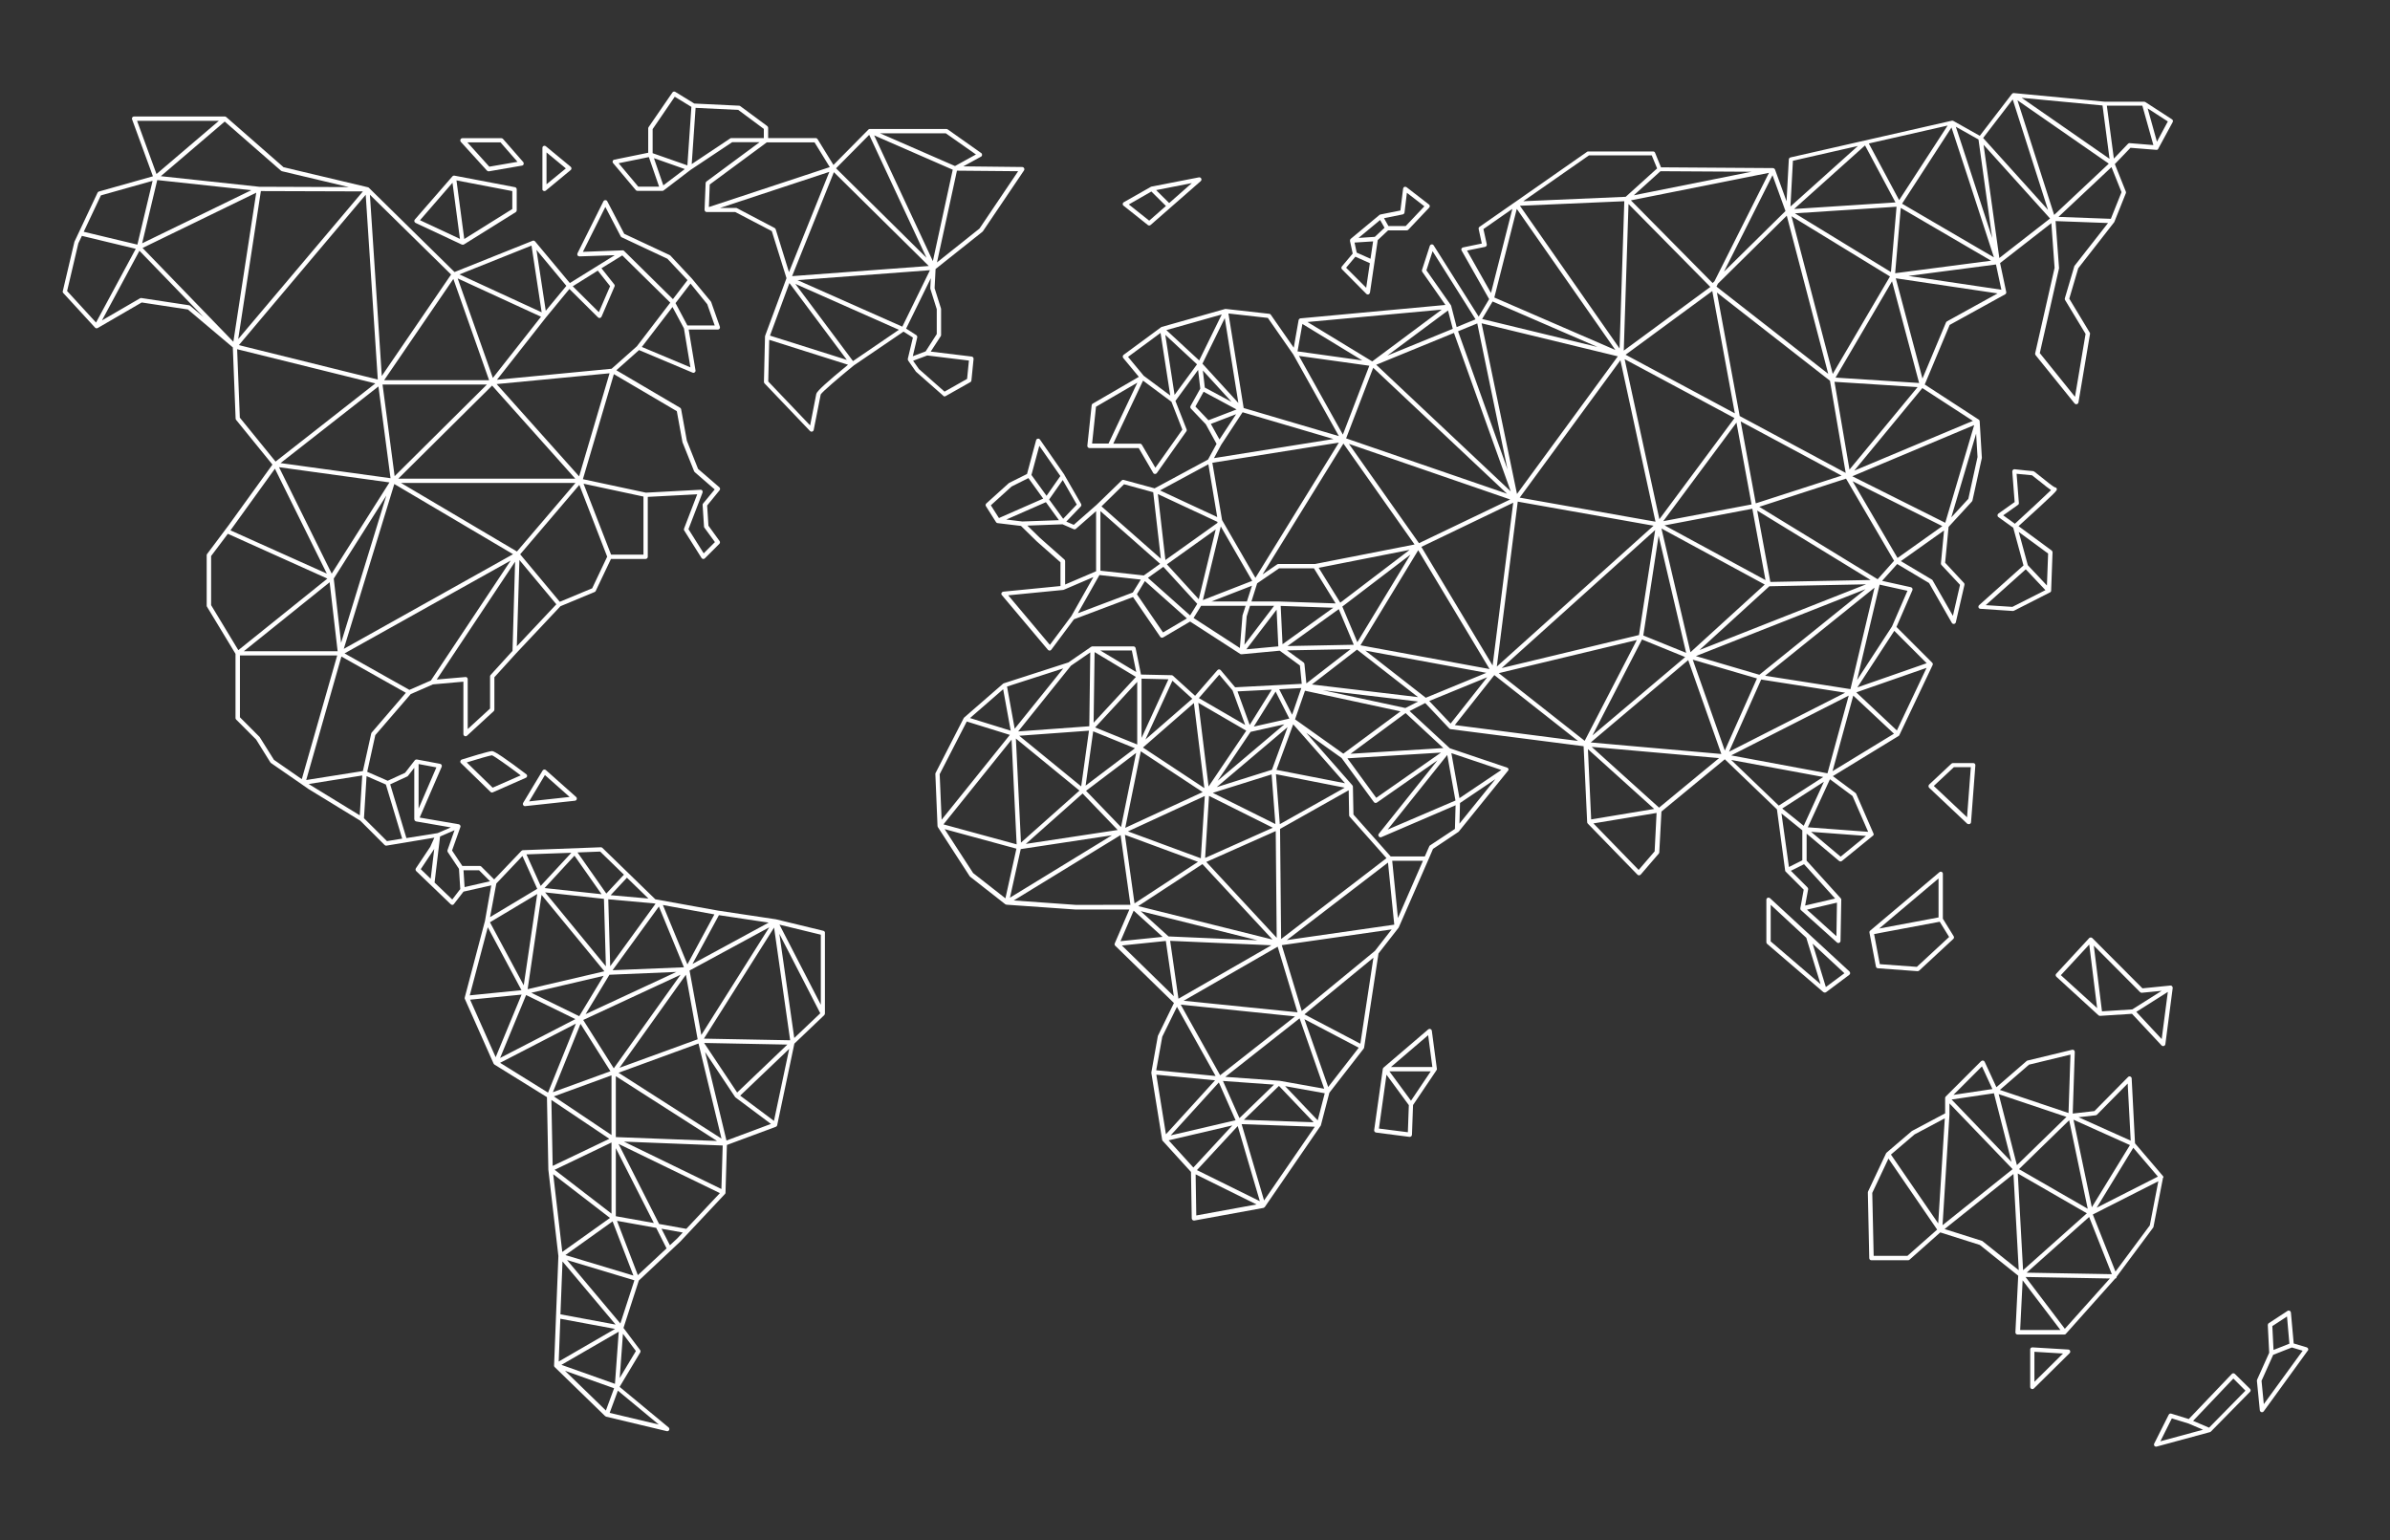 <?xml version="1.0" encoding="UTF-8"?>
<svg width="1086px" height="700px" viewBox="0 0 1086 700" version="1.1" xmlns="http://www.w3.org/2000/svg" xmlns:xlink="http://www.w3.org/1999/xlink">
    <rect x="0" y="0" width="1086" height="700" fill="#333333" stroke="none"/>
    <!-- Generator: Sketch 3.6.1 (26313) - http://www.bohemiancoding.com/sketch -->
    <title>global</title>
    <desc>Created with Sketch.</desc>
    <defs></defs>
    <g id="Page-1" stroke="none" stroke-width="1" fill="none" fill-rule="evenodd">
        <g id="global" fill="#FFFFFF">
            <g transform="translate(28, 41)" id="Object">
                <g transform="translate(0.09, 0.261)">
                    <g id="Group" transform="translate(-0, 0)">
                        <path d="M193.168,36.25 C193.364,36.446 193.609,36.593 193.904,36.593 L194.051,36.593 L209.11,33.993 C209.453,33.944 209.747,33.699 209.846,33.356 C209.944,33.012 209.895,32.669 209.649,32.374 L200.477,21.877 C200.28,21.681 200.035,21.534 199.741,21.534 L182.033,21.534 C181.64,21.534 181.297,21.779 181.15,22.123 C181.003,22.466 181.052,22.907 181.297,23.202 L193.168,36.25 L193.168,36.25 Z M199.348,23.447 L207.05,32.276 L194.247,34.484 L184.289,23.447 L199.348,23.447 L199.348,23.447 Z" id="Shape"></path>
                        <path d="M160.744,60.04 L181.69,69.85 L181.739,69.85 C181.837,69.899 181.984,69.949 182.131,69.949 L182.131,69.949 L182.131,69.949 L182.131,69.949 L182.278,69.949 L182.327,69.949 C182.425,69.949 182.523,69.899 182.622,69.85 L182.671,69.85 L182.671,69.85 L206.265,55.135 C206.559,54.939 206.706,54.644 206.706,54.301 L206.706,44.785 C206.706,44.294 206.363,43.902 205.921,43.804 L178.403,38.555 L178.109,38.555 L178.109,38.555 L178.06,38.555 C177.962,38.555 177.863,38.604 177.765,38.653 C177.765,38.653 177.716,38.653 177.716,38.702 C177.618,38.751 177.569,38.8 177.471,38.898 L160.401,58.519 C160.205,58.765 160.107,59.059 160.205,59.353 C160.254,59.648 160.45,59.893 160.744,60.04 L160.744,60.04 Z M204.695,53.712 L182.867,67.349 L179.335,40.713 L204.695,45.57 L204.695,53.712 L204.695,53.712 Z M177.52,41.793 L180.905,67.3 L162.755,58.814 L177.52,41.793 L177.52,41.793 Z" id="Shape"></path>
                        <path d="M346.064,381.725 L324.432,376.476 L324.432,376.476 L324.432,376.476 L324.383,376.476 L298.238,372.552 L269.689,367.401 L245.654,344.052 C245.457,343.856 245.212,343.758 244.918,343.758 L209.551,345.083 L209.551,345.083 L209.551,345.083 C209.306,345.083 209.061,345.181 208.864,345.377 L208.864,345.377 L208.864,345.377 L196.454,358.376 L190.617,352.539 C190.421,352.342 190.176,352.244 189.93,352.244 L181.984,352.244 L177.324,345.23 L181.101,334.585 C181.199,334.389 181.199,334.144 181.101,333.948 L181.101,333.948 C181.101,333.899 181.052,333.85 181.052,333.85 L181.052,333.85 C180.954,333.653 180.807,333.506 180.61,333.408 L180.61,333.408 L180.61,333.408 L180.61,333.408 C180.561,333.408 180.561,333.359 180.512,333.359 L180.512,333.359 L180.512,333.359 L180.512,333.359 C180.463,333.359 180.414,333.31 180.365,333.31 L162.608,330.269 L172.615,307.165 C172.713,306.871 172.713,306.577 172.566,306.331 C172.419,306.086 172.173,305.89 171.879,305.841 L161.382,303.879 L161.235,303.879 L161.186,303.879 C161.186,303.879 161.186,303.879 161.137,303.879 C161.039,303.879 160.891,303.879 160.793,303.928 C160.793,303.928 160.744,303.928 160.744,303.977 C160.646,304.026 160.597,304.075 160.499,304.124 L160.45,304.173 L160.401,304.222 L155.986,309.912 L148.089,313.542 L138.769,309.471 L142.448,292.793 L158.537,274.153 L168.642,269.738 L182.474,268.512 L182.474,292.351 C182.474,292.744 182.72,293.087 183.063,293.234 C183.406,293.381 183.848,293.332 184.142,293.038 L196.258,281.903 C196.454,281.707 196.552,281.462 196.552,281.167 L196.552,266.501 L206.363,255.709 L206.363,255.709 L206.412,255.66 L226.572,234.224 L242.122,227.75 C242.367,227.651 242.514,227.504 242.612,227.259 L249.529,212.74 L265.275,212.74 C265.814,212.74 266.256,212.298 266.256,211.759 L266.256,184.535 L288.722,183.357 L282.737,198.956 C282.639,199.25 282.639,199.594 282.835,199.839 L290.684,212.298 C290.831,212.543 291.125,212.74 291.419,212.74 C291.714,212.789 292.008,212.691 292.204,212.445 L298.777,205.872 C299.121,205.529 299.17,204.989 298.875,204.597 L293.823,197.632 L293.234,188.459 L298.875,181.542 C299.219,181.15 299.17,180.512 298.777,180.169 L289.114,171.83 L284.013,159.027 L281.413,144.704 C281.364,144.41 281.167,144.165 280.922,144.017 L251.981,126.996 L262.282,117.823 L286.612,128.075 C286.956,128.223 287.299,128.174 287.593,127.928 C287.888,127.683 288.035,127.34 287.937,126.996 L284.846,108.504 L298.091,108.504 C298.434,108.504 298.728,108.356 298.875,108.111 C299.072,107.866 299.121,107.523 299.022,107.228 L295.098,96.093 C295.049,95.995 295,95.897 294.951,95.799 L286.318,85.351 L276.508,74.854 C276.409,74.756 276.311,74.707 276.213,74.658 L255.562,64.994 L247.861,50.23 C247.714,49.886 247.37,49.69 246.978,49.69 L246.978,49.69 C246.586,49.69 246.291,49.886 246.095,50.23 L234.323,73.824 C234.175,74.118 234.175,74.51 234.372,74.805 C234.568,75.099 234.862,75.246 235.255,75.246 L251.246,74.707 L230.84,87.362 L214.996,68.379 C214.947,68.33 214.898,68.281 214.849,68.281 L214.8,68.232 C214.604,68.085 214.358,68.035 214.113,68.085 C214.113,68.085 214.113,68.085 214.064,68.085 C214.015,68.085 214.015,68.085 214.015,68.134 C213.966,68.134 213.917,68.134 213.868,68.183 L178.452,82.359 L139.603,44.147 L139.603,44.147 L139.554,44.098 C139.554,44.098 139.505,44.098 139.505,44.049 C139.456,44 139.406,44 139.357,43.951 C139.308,43.951 139.259,43.902 139.259,43.902 C139.21,43.902 139.21,43.902 139.161,43.853 L100.753,34.729 L74.756,11.969 C74.707,11.92 74.658,11.92 74.608,11.871 C74.559,11.822 74.51,11.822 74.461,11.773 C74.412,11.723 74.314,11.723 74.265,11.723 C74.216,11.723 74.167,11.674 74.118,11.674 L74.069,11.674 L32.816,11.674 C32.473,11.674 32.178,11.822 32.031,12.116 C31.835,12.361 31.786,12.705 31.933,12.999 L41.4,38.849 L16.874,45.766 C16.58,45.864 16.383,46.011 16.236,46.305 L5.739,68.575 C5.69,68.624 5.69,68.722 5.69,68.771 L0.441,91.041 C0.343,91.335 0.441,91.679 0.687,91.924 L15.108,107.621 C15.157,107.719 15.255,107.768 15.353,107.817 L15.353,107.817 L15.353,107.817 L15.353,107.817 C15.451,107.866 15.501,107.866 15.599,107.915 L15.697,107.915 L15.795,107.915 L15.893,107.915 L15.991,107.915 C16.089,107.915 16.187,107.866 16.285,107.817 L16.285,107.817 L16.285,107.817 L16.285,107.817 L36.299,96.191 L57.293,99.38 L77.699,116.597 L78.974,148.923 C78.974,149.119 79.072,149.315 79.17,149.511 L95.701,169.868 L75.835,197.386 L66.024,210.483 C65.877,210.63 65.828,210.876 65.828,211.072 L65.828,233.979 C65.828,234.175 65.877,234.323 65.975,234.47 L78.925,255.857 L78.925,285.043 C78.925,285.288 79.023,285.533 79.219,285.729 L88.294,294.804 L94.769,305.203 C94.818,305.301 94.916,305.399 95.063,305.497 L109.043,315.161 L109.043,315.161 L112.133,317.319 L135.629,331.691 L146.666,342.728 C146.911,342.973 147.206,343.071 147.5,343.022 L169.279,339.392 L167.415,343.562 L160.891,353.323 C160.646,353.716 160.695,354.255 161.039,354.599 L176.735,369.658 C176.931,369.854 177.226,369.952 177.471,369.952 C177.765,369.952 178.011,369.805 178.158,369.56 L182.523,363.919 L195.13,361.074 L192.285,377.212 L183.112,411.941 C183.063,412.039 183.063,412.186 183.063,412.284 L183.063,412.284 L183.063,412.382 C183.063,412.48 183.112,412.529 183.112,412.628 L196.209,442.108 C196.209,442.108 196.209,442.157 196.258,442.157 C196.258,442.206 196.307,442.255 196.356,442.255 C196.405,442.304 196.405,442.353 196.454,442.402 C196.454,442.402 196.454,442.451 196.503,442.451 C196.503,442.451 196.552,442.5 196.601,442.5 C196.65,442.5 196.65,442.549 196.65,442.549 L220.441,457.314 L221.078,490.277 L225.64,529.519 L223.678,579.209 L223.678,579.258 L223.678,579.356 C223.678,579.454 223.727,579.552 223.727,579.65 L223.727,579.65 C223.776,579.749 223.825,579.847 223.924,579.945 C223.924,579.945 223.924,579.994 223.973,579.994 L246.88,602.263 L246.88,602.263 L246.929,602.263 C247.027,602.313 247.076,602.411 247.174,602.411 C247.174,602.411 247.223,602.411 247.223,602.46 L247.272,602.46 C247.272,602.46 247.321,602.46 247.321,602.509 L274.84,609.082 C274.938,609.082 274.987,609.131 275.085,609.131 C275.428,609.131 275.772,608.935 275.968,608.591 C276.164,608.199 276.066,607.708 275.723,607.414 L253.453,588.97 L262.822,573.323 C263.018,572.979 263.018,572.538 262.773,572.244 L255.219,562.188 L262.184,540.654 L281.069,522.897 L301.377,501.265 L301.377,501.265 C301.426,501.216 301.475,501.118 301.524,501.02 C301.524,501.02 301.524,501.02 301.524,500.971 C301.573,500.872 301.573,500.823 301.573,500.725 L301.573,500.627 L301.573,500.627 L302.211,479.044 L324.53,470.754 C324.53,470.754 324.579,470.754 324.579,470.705 C324.579,470.705 324.628,470.705 324.628,470.656 C324.726,470.607 324.873,470.509 324.922,470.411 L324.922,470.411 L324.922,470.362 C324.971,470.264 325.02,470.166 325.069,470.068 L325.069,470.019 L325.069,470.019 L332.869,432.984 L346.407,420.083 C346.407,420.083 346.407,420.034 346.456,420.034 C346.505,419.985 346.554,419.936 346.554,419.838 C346.603,419.789 346.603,419.74 346.652,419.691 C346.701,419.642 346.701,419.544 346.701,419.495 C346.701,419.446 346.75,419.397 346.75,419.348 L346.75,382.657 C346.848,382.264 346.505,381.872 346.064,381.725 L346.064,381.725 Z M162.118,326.197 L162.118,305.939 L170.211,307.459 L162.118,326.197 L162.118,326.197 Z M140.78,291.665 C140.682,291.812 140.584,291.959 140.584,292.106 L136.807,309.127 L111.054,313.199 L127.045,257.083 L156.33,273.564 L140.78,291.665 L140.78,291.665 Z M86.087,45.177 L36.495,69.311 L43.362,40.566 L86.087,45.177 L86.087,45.177 Z M88.343,46.305 L77.944,114.046 L36.691,71.42 L88.343,46.305 L88.343,46.305 Z M243.544,81.721 L249.136,88.785 L244.035,100.606 L232.164,88.834 L243.544,81.721 L243.544,81.721 Z M167.71,267.972 L157.948,272.24 L128.468,255.66 L203.959,213.475 L167.71,267.972 L167.71,267.972 Z M151.081,178.697 L205.038,210.581 L128.124,253.6 L151.081,178.697 L151.081,178.697 Z M233.292,176.245 L152.896,176.245 L195.522,133.962 L233.292,176.245 L233.292,176.245 Z M193.168,133.471 L151.228,175.117 L145.734,133.471 L193.168,133.471 L193.168,133.471 Z M146.47,131.509 L177.913,85.498 L194.149,131.509 L146.47,131.509 L146.47,131.509 Z M126.898,250.853 L123.563,221.667 L147.451,183.946 L126.898,250.853 L126.898,250.853 Z M207.932,213.23 L224.708,233.342 L206.755,252.423 L207.932,213.23 L207.932,213.23 Z M206.804,209.355 L154.122,178.207 L233.391,178.207 L206.804,209.355 L206.804,209.355 Z M235.058,175.215 L197.582,133.275 L248.891,128.37 L235.058,175.215 L235.058,175.215 Z M179.875,85.253 L217.743,102.666 L195.866,130.479 L179.875,85.253 L179.875,85.253 Z M219.901,99.968 L215.683,72.303 L229.27,88.637 L219.901,99.968 L219.901,99.968 Z M218.037,100.655 L180.659,83.438 L213.426,70.341 L218.037,100.655 L218.037,100.655 Z M145.391,129.596 L139.995,47.237 L176.882,83.487 L145.391,129.596 L145.391,129.596 Z M90.452,45.57 L136.807,45.717 L80.151,112.82 L90.452,45.57 L90.452,45.57 Z M138.082,47.237 L143.576,131.215 L80.446,115.567 L138.082,47.237 L138.082,47.237 Z M149.364,176.049 L99.38,169.181 L143.87,134.354 L149.364,176.049 L149.364,176.049 Z M148.874,177.962 L122.631,219.411 L98.693,171.045 L148.874,177.962 L148.874,177.962 Z M125.328,254.679 L82.702,254.679 L121.699,223.335 L125.328,254.679 L125.328,254.679 Z M194.836,265.471 C194.688,265.667 194.59,265.912 194.59,266.108 L194.59,280.726 L184.436,290.046 L184.436,267.384 C184.436,267.089 184.338,266.844 184.142,266.648 C183.946,266.452 183.652,266.354 183.406,266.403 L170.358,267.531 L205.97,213.966 L204.793,254.532 L194.836,265.471 L194.836,265.471 Z M240.994,226.082 L226.278,232.213 L208.276,210.63 L235.156,179.09 L247.812,211.709 L240.994,226.082 L240.994,226.082 Z M249.578,210.778 L237.07,178.55 L264.294,184.387 L264.294,210.778 L249.578,210.778 L249.578,210.778 Z M279.451,145.587 L282.001,159.567 C282.001,159.616 282.05,159.714 282.05,159.763 L287.299,172.86 C287.348,173.007 287.446,173.154 287.544,173.253 L296.668,181.15 L291.37,187.576 C291.223,187.772 291.125,188.017 291.174,188.263 L291.812,198.073 C291.812,198.269 291.91,198.416 292.008,198.563 L296.766,205.087 L291.665,210.189 L284.748,199.201 L291.125,182.622 C291.223,182.327 291.223,181.984 291.027,181.69 C290.831,181.395 290.536,181.248 290.193,181.297 L265.422,182.622 L236.775,176.49 L250.853,128.762 L279.451,145.587 L279.451,145.587 Z M285.631,125.672 L263.558,116.401 L277.489,98.252 L282.688,107.964 L285.631,125.672 L285.631,125.672 Z M296.668,106.64 L284.258,106.64 L278.862,96.486 L285.68,87.607 L293.283,96.976 L296.668,106.64 L296.668,106.64 Z M236.775,73.186 L246.978,52.78 L253.943,66.122 C254.042,66.319 254.189,66.466 254.385,66.564 L275.183,76.325 L284.307,86.038 L277.685,94.671 L255.513,72.794 C255.513,72.794 255.464,72.794 255.464,72.744 C255.415,72.695 255.317,72.646 255.268,72.597 C255.219,72.597 255.219,72.548 255.17,72.548 C255.072,72.499 255.023,72.499 254.925,72.499 L254.826,72.499 L254.826,72.499 L236.775,73.186 L236.775,73.186 Z M254.679,74.805 L276.458,96.241 L276.458,96.29 L261.301,116.107 L249.823,126.31 L197.73,131.313 L220.048,102.912 L230.644,90.06 L243.643,102.961 C243.888,103.206 244.182,103.304 244.525,103.206 C244.869,103.157 245.114,102.912 245.261,102.617 L251.148,88.932 C251.295,88.588 251.246,88.196 251,87.951 L245.212,80.642 L254.679,74.805 L254.679,74.805 Z M100.018,36.544 L130.381,43.755 L89.668,43.607 L44.981,38.8 L74.02,13.98 L99.576,36.299 C99.723,36.397 99.87,36.495 100.018,36.544 L100.018,36.544 Z M34.189,13.637 L71.371,13.637 L43.019,37.819 L34.189,13.637 L34.189,13.637 Z M17.757,47.532 L41.253,40.91 L34.337,69.899 L9.958,64.062 L17.757,47.532 L17.757,47.532 Z M7.505,69.311 L9.124,65.926 L33.601,71.812 L15.55,105.315 L2.404,90.992 L7.505,69.311 L7.505,69.311 Z M57.833,97.467 L36.201,94.18 C36.004,94.131 35.759,94.18 35.563,94.278 L18.247,104.334 L35.269,72.695 L64.406,102.814 L58.274,97.663 C58.176,97.565 57.98,97.516 57.833,97.467 L57.833,97.467 Z M80.887,148.53 L79.661,117.431 L142.448,132.981 L97.123,168.494 L80.887,148.53 L80.887,148.53 Z M96.829,171.732 L120.423,219.411 L76.62,199.741 L77.453,198.613 L96.829,171.732 L96.829,171.732 Z M67.839,233.734 L67.839,211.415 L75.442,201.31 L120.669,221.667 L80.2,254.189 L67.839,233.734 L67.839,233.734 Z M89.962,293.774 C89.913,293.725 89.864,293.676 89.815,293.578 L80.936,284.699 L80.936,256.592 L125.132,256.592 L109.043,312.806 L96.388,304.026 L89.962,293.774 L89.962,293.774 Z M112.182,315.014 L136.512,311.138 L135.384,329.239 L113.262,315.7 L112.182,315.014 L112.182,315.014 Z M137.297,330.563 L138.474,311.433 L147.255,315.259 L154.662,339.834 L147.745,340.962 L137.297,330.563 L137.297,330.563 Z M156.575,339.589 L149.217,315.161 L156.967,311.58 C157.114,311.531 157.212,311.433 157.311,311.286 L160.156,307.656 L160.156,331.005 L160.156,331.005 C160.156,331.054 160.156,331.103 160.205,331.152 C160.205,331.25 160.254,331.348 160.303,331.446 L160.303,331.495 C160.303,331.544 160.352,331.544 160.352,331.593 C160.401,331.691 160.45,331.74 160.548,331.789 C160.597,331.838 160.646,331.838 160.695,331.888 C160.744,331.937 160.842,331.986 160.94,331.986 C160.989,331.986 160.989,332.035 161.039,332.035 L176.784,334.733 L170.751,337.332 L156.575,339.589 L156.575,339.589 Z M169.181,344.592 C169.181,344.543 169.23,344.543 169.23,344.494 L167.612,358.081 L163.099,353.716 L169.181,344.592 L169.181,344.592 Z M177.422,367.499 L169.377,359.798 L171.879,338.853 L178.452,336.008 L175.264,345.034 C175.166,345.328 175.215,345.671 175.362,345.916 L180.463,353.569 L181.052,362.741 L177.422,367.499 L177.422,367.499 Z M183.014,361.858 L182.523,354.206 L189.587,354.206 L194.59,359.21 L183.014,361.858 L183.014,361.858 Z M344.886,415.325 L326.099,378.929 L344.886,383.49 L344.886,415.325 L344.886,415.325 Z M323.598,468.106 L308.244,456.627 L330.514,435.388 L323.598,468.106 L323.598,468.106 Z M283.767,517.158 L271.406,514.95 L252.962,478.554 L299.022,500.922 L283.767,517.158 L283.767,517.158 Z M261.743,538.201 L252.276,513.528 L270.082,516.716 L274.791,526.036 L261.743,538.201 L261.743,538.201 Z M227.014,578.964 L253.061,563.905 L251.344,587.597 L227.014,578.964 L227.014,578.964 Z M247.223,599.713 L228.633,581.662 L250.951,589.608 L247.223,599.713 L247.223,599.713 Z M226.523,558.018 L251.393,562.629 L225.787,577.443 L226.523,558.018 L226.523,558.018 Z M226.572,556.007 L227.504,531.972 L251.638,560.667 L226.572,556.007 L226.572,556.007 Z M185.516,413.02 L208.914,410.714 L197.141,439.165 L185.516,413.02 L185.516,413.02 Z M193.56,380.106 L208.864,408.703 L185.368,411.058 L193.56,380.106 L193.56,380.106 Z M266.55,367.058 L249.382,365.537 L256.789,357.591 L266.55,367.058 L266.55,367.058 Z M321.194,377.997 L286.563,396.784 L298.581,374.612 L321.194,377.997 L321.194,377.997 Z M306.871,455.205 L291.861,432.69 L329.68,433.426 L306.871,455.205 L306.871,455.205 Z M283.571,401.689 L288.918,431.022 L253.404,443.972 L283.571,401.689 L283.571,401.689 Z M250.804,444.217 L236.922,422.242 L281.167,401.689 L250.804,444.217 L250.804,444.217 Z M285.239,399.776 L321.439,380.155 L290.586,429.06 L285.239,399.776 L285.239,399.776 Z M279.254,400.413 L238.002,419.593 L248.842,401.689 L279.254,400.413 L279.254,400.413 Z M250.265,399.629 L271.308,370.688 L282.688,398.304 L250.265,399.629 L250.265,399.629 Z M247.223,397.863 L219.607,364.262 L246.34,367.205 L247.223,397.863 L247.223,397.863 Z M217.988,365.39 L246.537,400.119 L211.66,408.262 L217.988,365.39 L217.988,365.39 Z M210.974,410.911 L233.342,421.849 L199.152,439.508 L210.974,410.911 L210.974,410.911 Z M213.328,409.881 L246.193,402.179 L235.107,420.525 L213.328,409.881 L213.328,409.881 Z M235.696,424.008 L249.284,445.542 L223.139,455.058 L235.696,424.008 L235.696,424.008 Z M249.774,447.406 L249.774,474.531 L223.58,456.971 L249.774,447.406 L249.774,447.406 Z M251.736,447.798 L297.747,477.229 L251.736,475.463 L251.736,447.798 L251.736,447.798 Z M252.962,446.228 L289.31,432.935 L299.758,476.15 L252.962,446.228 L252.962,446.228 Z M291.763,430.728 L323.647,380.253 L330.956,431.464 L291.763,430.728 L291.763,430.728 Z M284.258,396.98 L273.123,370.001 L296.521,374.269 L284.258,396.98 L284.258,396.98 Z M249.185,397.814 L248.302,367.401 L269.101,369.265 L269.787,369.412 L249.185,397.814 L249.185,397.814 Z M219.362,362.3 L232.949,347.584 L245.261,365.096 L219.362,362.3 L219.362,362.3 Z M217.596,361.319 L211.121,346.996 L231.527,346.26 L217.596,361.319 L217.596,361.319 Z M209.895,406.496 L194.541,377.849 L216.026,364.998 L209.895,406.496 L209.895,406.496 Z M233.587,423.91 L220.931,455.254 L199.152,441.715 L233.587,423.91 L233.587,423.91 Z M223.041,488.56 L222.452,458.589 L248.793,476.248 L223.041,488.56 L223.041,488.56 Z M249.774,477.916 L249.774,510.241 L223.924,490.326 L249.774,477.916 L249.774,477.916 Z M259.732,538.397 L228.829,529.078 L250.265,513.773 L259.732,538.397 L259.732,538.397 Z M251.736,511.419 L251.736,480.516 L269.003,514.509 L251.736,511.419 L251.736,511.419 Z M255.415,477.524 L300.298,479.29 L299.709,499.058 L255.415,477.524 L255.415,477.524 Z M302.015,477.033 L292.302,436.81 L305.939,457.265 C305.939,457.314 305.988,457.314 305.988,457.314 C305.988,457.314 305.988,457.363 306.037,457.363 C306.037,457.363 306.086,457.363 306.086,457.412 L306.135,457.461 L322.224,469.479 L302.015,477.033 L302.015,477.033 Z M332.819,430.433 L326.05,383.098 L344.641,419.201 L332.819,430.433 L332.819,430.433 Z M255.415,356.217 L247.42,364.802 L234.323,346.113 L244.624,345.72 L255.415,356.217 L255.415,356.217 Z M197.435,360.24 L209.306,347.731 L216.026,362.643 L194.59,375.495 L197.435,360.24 L197.435,360.24 Z M223.286,492.337 L249.087,512.204 L227.406,527.655 L223.286,492.337 L223.286,492.337 Z M271.259,606.09 L248.94,600.792 L252.668,590.687 L271.259,606.09 L271.259,606.09 Z M260.86,572.685 L253.502,584.948 L254.974,564.837 L260.86,572.685 L260.86,572.685 Z M253.796,560.177 L229.565,531.334 L260.173,540.556 L253.796,560.177 L253.796,560.177 Z M279.696,521.474 L276.311,524.614 L272.485,517.109 L282.149,518.826 L279.696,521.474 L279.696,521.474 Z" id="Shape"></path>
                        <path d="M218.871,45.471 C219.018,45.52 219.165,45.57 219.313,45.57 C219.558,45.57 219.754,45.471 219.95,45.324 L231.232,36.004 C231.478,35.808 231.576,35.563 231.576,35.269 C231.576,34.974 231.429,34.68 231.232,34.533 L219.95,25.213 C219.656,24.968 219.264,24.919 218.92,25.066 C218.577,25.213 218.381,25.556 218.381,25.949 L218.381,44.638 C218.282,44.981 218.528,45.324 218.871,45.471 L218.871,45.471 Z M220.245,28.009 L229.025,35.269 L220.245,42.479 L220.245,28.009 L220.245,28.009 Z" id="Shape"></path>
                        <path d="M401.542,138.769 L412.824,132.392 C413.118,132.245 413.265,131.951 413.314,131.656 L414.295,121.846 C414.344,121.306 413.952,120.816 413.412,120.767 L394.822,118.51 L399.383,111.496 C399.482,111.349 399.531,111.152 399.531,110.956 L399.531,99.184 C399.531,99.086 399.531,98.987 399.482,98.889 L396.587,89.717 L397.029,80.985 L418.318,64.062 C418.416,64.013 418.465,63.915 418.514,63.866 L437.203,36.201 C437.399,35.906 437.448,35.514 437.252,35.17 C437.056,34.827 436.761,34.631 436.369,34.631 L409.635,34.337 L417.68,29.922 C417.974,29.775 418.17,29.431 418.17,29.137 C418.17,28.794 418.023,28.45 417.778,28.303 L402.572,17.561 C402.425,17.463 402.228,17.364 401.983,17.364 L367.107,17.364 L367.058,17.364 C366.96,17.364 366.911,17.364 366.813,17.414 C366.764,17.414 366.764,17.414 366.715,17.463 C366.616,17.512 366.518,17.561 366.469,17.659 L366.469,17.659 L350.625,33.699 L343.415,21.975 C343.219,21.681 342.924,21.485 342.581,21.485 L320.949,21.485 L320.949,16.825 C320.949,16.531 320.802,16.236 320.556,16.04 L308.293,6.965 C308.146,6.867 307.95,6.769 307.754,6.769 L287.397,5.788 L278.764,0.491 C278.322,0.196 277.734,0.343 277.44,0.785 L266.648,16.482 C266.55,16.629 266.452,16.825 266.452,17.021 L266.452,28.156 L251.049,31.295 C250.706,31.344 250.412,31.59 250.314,31.933 C250.216,32.276 250.265,32.62 250.51,32.865 L260.811,45.128 C261.007,45.373 261.252,45.471 261.547,45.471 L272.829,45.471 L272.829,45.471 L272.927,45.471 C273.025,45.471 273.074,45.471 273.172,45.422 L273.172,45.422 L273.221,45.422 C273.319,45.373 273.368,45.373 273.466,45.275 L285.68,35.955 L304.614,23.349 L317.074,23.349 L292.94,41.204 C292.695,41.4 292.548,41.645 292.548,41.94 L292.057,54.056 C292.057,54.105 292.057,54.154 292.106,54.203 L292.106,54.399 L292.106,54.399 C292.106,54.448 292.155,54.497 292.204,54.546 C292.253,54.595 292.253,54.693 292.302,54.742 L292.302,54.742 C292.351,54.791 292.4,54.791 292.4,54.84 C292.449,54.889 292.499,54.939 292.597,54.988 C292.646,54.988 292.695,55.037 292.744,55.037 C292.793,55.037 292.891,55.086 292.94,55.086 L292.989,55.086 L305.988,55.086 L322.617,63.768 L329.288,85.155 L319.575,111.349 L319.575,111.349 L319.575,111.349 L319.575,111.447 C319.575,111.496 319.526,111.594 319.526,111.643 L319.036,132.294 C319.036,132.539 319.134,132.784 319.33,132.981 L339.981,154.613 C340.177,154.809 340.423,154.907 340.668,154.907 C340.766,154.907 340.864,154.907 340.962,154.858 C341.306,154.76 341.6,154.466 341.649,154.122 C341.747,153.534 344.494,139.897 344.837,137.984 C345.573,136.758 353.078,130.332 359.896,124.789 L382.46,109.436 L386.728,112.133 L384.422,121.748 L384.422,121.846 L384.422,122.091 C384.422,122.14 384.422,122.189 384.472,122.287 L384.472,122.385 C384.472,122.434 384.521,122.483 384.57,122.533 L384.57,122.582 L388.003,127.487 C388.052,127.536 388.101,127.634 388.15,127.683 L400.413,138.474 C400.708,138.916 401.149,138.965 401.542,138.769 L401.542,138.769 Z M359.504,122.827 L333.31,87.754 L380.351,108.602 L359.504,122.827 L359.504,122.827 Z M366.862,20.013 L392.909,75.884 L351.803,35.22 L366.862,20.013 L366.862,20.013 Z M369.118,20.259 L404.828,35.857 L395.803,77.404 L369.118,20.259 L369.118,20.259 Z M350.822,36.985 L393.939,79.612 L331.838,84.223 L350.822,36.985 L350.822,36.985 Z M381.921,107.179 L334.291,86.038 L394.478,81.525 L381.921,107.179 L381.921,107.179 Z M434.554,36.544 L416.993,62.591 L397.667,77.993 L406.741,36.299 L434.554,36.544 L434.554,36.544 Z M415.374,28.941 L405.858,34.189 L371.816,19.327 L401.689,19.327 L415.374,28.941 L415.374,28.941 Z M278.519,2.698 L286.073,7.309 L284.258,33.895 L268.463,28.352 L268.463,17.414 L278.519,2.698 L278.519,2.698 Z M273.319,42.97 L269.052,30.609 L283.081,35.563 L273.319,42.97 L273.319,42.97 Z M253.011,32.914 L266.746,30.118 L271.406,43.558 L261.939,43.558 L253.011,32.914 L253.011,32.914 Z M304.271,21.485 C304.075,21.485 303.879,21.534 303.732,21.632 L286.22,33.306 L287.986,7.75 L307.361,8.682 L318.987,17.315 L318.987,21.485 L304.271,21.485 L304.271,21.485 Z M320.311,23.447 L342.041,23.447 L348.958,34.68 L294.019,52.829 L294.412,42.577 L320.311,23.447 L320.311,23.447 Z M324.383,62.934 C324.284,62.689 324.137,62.493 323.892,62.345 L306.724,53.32 C306.577,53.222 306.429,53.222 306.282,53.222 L299.121,53.222 L348.761,36.838 L330.416,82.408 L324.383,62.934 L324.383,62.934 Z M330.612,87.362 L356.708,122.287 L321.783,111.25 L330.612,87.362 L330.612,87.362 Z M342.826,137.739 C342.63,138.867 340.815,148.04 340.03,152.062 L320.998,132.098 L321.439,113.164 L357.248,124.495 C347.879,132.147 343.022,136.561 342.826,137.739 L342.826,137.739 Z M383.638,108.062 L394.871,85.155 L394.625,89.717 C394.625,89.815 394.625,89.962 394.674,90.06 L397.568,99.233 L397.568,110.564 L392.516,118.412 L386.679,120.619 L388.69,112.084 C388.788,111.692 388.592,111.25 388.249,111.005 L383.638,108.062 L383.638,108.062 Z M386.826,122.68 L393.252,120.276 L412.186,122.582 L411.352,130.92 L401.1,136.709 L389.475,126.457 L386.826,122.68 L386.826,122.68 Z" id="Shape"></path>
                        <path d="M211.415,311.433 C211.464,311.089 211.317,310.746 211.023,310.55 C201.85,303.584 196.601,300.053 195.522,300.053 C194.149,300.053 184.682,302.947 181.788,303.879 C181.444,303.977 181.199,304.271 181.101,304.565 C181.003,304.909 181.101,305.252 181.346,305.497 L194.786,318.594 C194.983,318.791 195.228,318.889 195.473,318.889 C195.62,318.889 195.718,318.84 195.866,318.791 L210.778,312.218 C211.17,312.07 211.366,311.776 211.415,311.433 L211.415,311.433 Z M195.768,316.681 L183.995,305.203 C189.195,303.584 194.492,302.064 195.473,301.966 C196.65,302.407 202.733,306.724 208.521,311.089 L195.768,316.681 L195.768,316.681 Z" id="Shape"></path>
                        <path d="M210.434,325.069 L210.532,325.069 L233.145,322.617 C233.538,322.568 233.881,322.322 233.979,321.93 C234.077,321.537 233.979,321.145 233.685,320.9 L219.95,308.686 C219.754,308.49 219.46,308.391 219.165,308.441 C218.871,308.49 218.626,308.637 218.479,308.882 L209.649,323.549 C209.453,323.892 209.453,324.284 209.649,324.579 C209.796,324.873 210.091,325.069 210.434,325.069 L210.434,325.069 Z M219.509,310.942 L230.742,320.9 L212.347,322.911 L219.509,310.942 L219.509,310.942 Z" id="Shape"></path>
                        <path d="M493.515,61.021 C493.711,61.168 493.907,61.217 494.103,61.217 C494.349,61.217 494.545,61.119 494.741,60.972 L517.501,41.057 C517.845,40.762 517.943,40.272 517.746,39.879 C517.55,39.487 517.109,39.242 516.667,39.34 L495.035,43.558 C494.986,43.558 494.986,43.607 494.937,43.607 C494.888,43.607 494.839,43.657 494.79,43.657 C494.79,43.657 494.741,43.657 494.741,43.706 L482.576,50.622 C482.282,50.769 482.085,51.063 482.085,51.407 C482.036,51.75 482.184,52.044 482.478,52.241 L493.515,61.021 L493.515,61.021 Z M503.178,51.014 L497.243,45.128 L513.479,41.94 L503.178,51.014 L503.178,51.014 Z M495.084,45.766 L501.706,52.339 L494.103,59.01 L484.832,51.652 L495.084,45.766 L495.084,45.766 Z" id="Shape"></path>
                        <path d="M592.747,92.267 C592.944,92.463 593.189,92.562 593.434,92.562 C593.532,92.562 593.63,92.562 593.728,92.513 C594.072,92.414 594.317,92.071 594.415,91.728 L597.947,67.839 L602.656,63.425 L611.093,63.425 C611.387,63.425 611.632,63.326 611.829,63.13 L621.345,53.075 C621.541,52.878 621.639,52.584 621.59,52.339 C621.59,52.044 621.443,51.799 621.198,51.652 L611.044,43.804 C610.75,43.607 610.406,43.558 610.063,43.657 C609.719,43.804 609.523,44.098 609.474,44.441 L608.248,54.399 L599.124,56.214 C599.026,56.214 598.928,56.263 598.879,56.312 L598.879,56.312 C598.879,56.312 598.879,56.312 598.83,56.361 C598.781,56.361 598.732,56.41 598.732,56.41 L585.635,67.3 C585.586,67.3 585.586,67.349 585.586,67.398 L585.537,67.447 C585.488,67.545 585.39,67.643 585.39,67.741 L585.39,67.741 C585.34,67.839 585.34,67.986 585.34,68.085 L585.34,68.134 L585.34,68.183 L585.34,68.281 L586.567,73.971 L581.662,79.808 C581.318,80.2 581.367,80.789 581.711,81.132 L592.747,92.267 L592.747,92.267 Z M599.026,58.716 L601.037,62.247 L596.622,66.368 L589.216,66.858 L599.026,58.716 L599.026,58.716 Z M588.382,73.529 L587.401,68.967 L595.838,68.428 L594.66,76.325 L588.382,73.529 L588.382,73.529 Z M609.327,56.165 C609.719,56.067 610.063,55.723 610.112,55.331 L611.191,46.354 L619.137,52.486 L610.651,61.462 L602.803,61.462 L600.792,57.882 L609.327,56.165 L609.327,56.165 Z M587.793,75.393 L594.366,78.336 L592.698,89.52 L583.575,80.397 L587.793,75.393 L587.793,75.393 Z" id="Shape"></path>
                        <path d="M783.07,354.353 C783.07,354.452 783.119,354.55 783.168,354.648 L783.168,354.648 C783.217,354.746 783.266,354.844 783.364,354.893 L783.364,354.893 L791.507,363.036 L789.986,371.375 L789.986,371.375 C789.986,371.375 789.986,371.375 789.986,371.424 L789.986,371.767 L789.986,371.816 C789.986,371.816 789.986,371.816 789.986,371.865 C790.035,371.963 790.035,372.061 790.085,372.11 L790.085,372.11 C790.134,372.159 790.183,372.258 790.232,372.307 L806.615,387.022 C806.909,387.267 807.302,387.366 807.645,387.169 C807.989,387.022 808.234,386.679 808.234,386.286 L808.577,367.598 L808.577,367.45 L808.577,367.352 C808.577,367.352 808.577,367.303 808.528,367.303 C808.528,367.254 808.479,367.156 808.43,367.107 C808.381,367.058 808.381,367.009 808.332,366.96 C808.332,366.96 808.332,366.911 808.283,366.911 L792.831,349.841 L792.831,337.578 L807.596,349.988 C807.94,350.282 808.479,350.282 808.872,349.988 L822.95,338.51 L822.95,338.51 C822.999,338.461 822.999,338.461 823.048,338.411 C823.097,338.362 823.146,338.313 823.195,338.264 C823.195,338.215 823.244,338.166 823.244,338.166 C823.293,338.117 823.293,338.019 823.293,337.97 L823.293,337.921 L823.293,337.872 C823.293,337.774 823.293,337.725 823.244,337.627 C823.244,337.578 823.244,337.529 823.195,337.529 L823.195,337.479 L815.346,319.477 C815.297,319.33 815.15,319.183 815.052,319.085 L804.751,311.433 L834.624,293.185 C834.673,293.136 834.771,293.087 834.82,293.038 L834.82,293.038 L834.82,293.038 C834.869,292.989 834.967,292.891 834.967,292.793 L850.075,260.958 L850.075,260.958 L850.075,260.958 C850.124,260.86 850.174,260.762 850.174,260.615 L850.174,260.516 C850.174,260.418 850.174,260.32 850.124,260.271 L850.124,260.222 C850.124,260.222 850.124,260.173 850.075,260.173 C850.026,260.075 849.977,260.026 849.928,259.928 L849.879,259.879 L849.879,259.879 L833.643,243.643 L840.903,226.916 C841.001,226.67 841.001,226.327 840.854,226.082 C840.706,225.837 840.461,225.64 840.216,225.591 L827.119,222.697 L833.986,215.045 L848.457,223.678 L858.807,241.779 C859.003,242.122 859.395,242.318 859.788,242.269 C860.18,242.22 860.524,241.926 860.622,241.533 L864.546,224.512 C864.595,224.218 864.546,223.874 864.301,223.629 L855.766,214.456 L857.335,198.171 L867.93,186.644 C868.029,186.497 868.127,186.349 868.176,186.202 L872.443,166.876 C872.443,166.778 872.492,166.68 872.443,166.581 L871.462,150.198 L871.462,150.149 C871.462,150.002 871.413,149.904 871.364,149.806 L871.364,149.757 C871.315,149.658 871.266,149.609 871.168,149.511 C871.119,149.511 871.119,149.462 871.07,149.462 C871.07,149.462 871.07,149.413 871.021,149.413 L846.495,133.471 L857.826,106.394 L883.088,92.463 L883.137,92.414 C883.186,92.414 883.186,92.365 883.235,92.316 C883.284,92.267 883.333,92.218 883.382,92.169 C883.431,92.12 883.431,92.12 883.431,92.071 C883.48,91.973 883.48,91.924 883.529,91.826 L883.529,91.777 L883.529,91.777 L883.529,91.433 L880.733,78.287 L904.033,60.138 L905.504,80.446 L896.675,119.295 C896.626,119.589 896.675,119.884 896.871,120.129 L914.579,142.055 C914.824,142.35 915.217,142.497 915.609,142.399 C916.002,142.301 916.247,142.006 916.345,141.614 L921.594,110.515 C921.643,110.269 921.594,110.024 921.446,109.828 L912.176,94.475 L916.247,80.642 L932.483,59.844 C932.532,59.795 932.532,59.746 932.581,59.697 L932.63,59.648 L932.63,59.648 L937.879,46.551 C937.977,46.305 937.977,46.06 937.879,45.815 L932.876,33.306 L939.988,25.9 L951.663,26.832 L951.712,26.832 L951.761,26.832 L951.908,26.832 L952.006,26.832 L952.055,26.832 L952.104,26.832 C952.202,26.783 952.3,26.733 952.349,26.684 L952.398,26.635 C952.497,26.586 952.546,26.488 952.595,26.39 C952.595,26.39 952.595,26.39 952.595,26.341 L952.595,26.341 L959.168,14.225 C959.413,13.784 959.266,13.195 958.824,12.95 L946.708,5.101 C946.708,5.101 946.708,5.101 946.659,5.101 C946.659,5.101 946.61,5.101 946.561,5.052 C946.463,5.003 946.414,5.003 946.316,4.954 L946.218,4.954 L946.12,4.954 L928.216,4.954 L886.963,1.03 L886.914,1.03 L886.816,1.03 C886.767,1.03 886.717,1.03 886.619,1.079 C886.57,1.079 886.57,1.079 886.521,1.128 C886.472,1.177 886.374,1.177 886.325,1.226 C886.325,1.226 886.276,1.226 886.276,1.275 L886.276,1.275 C886.227,1.324 886.129,1.373 886.08,1.472 L871.511,20.455 L859.493,13.686 C859.444,13.637 859.346,13.637 859.297,13.637 C859.248,13.637 859.199,13.587 859.199,13.587 L858.954,13.587 L858.856,13.587 L858.856,13.587 L785.523,30.265 C785.081,30.363 784.787,30.756 784.738,31.148 L783.708,50.23 L778.459,35.759 L778.459,35.759 C778.41,35.661 778.361,35.563 778.312,35.514 L778.312,35.514 C778.312,35.514 778.312,35.514 778.263,35.514 C778.214,35.465 778.165,35.367 778.067,35.318 C778.067,35.318 778.018,35.269 777.969,35.269 C777.92,35.22 777.871,35.22 777.772,35.17 L777.674,35.17 C777.625,35.17 777.527,35.121 777.478,35.121 C777.478,35.121 777.478,35.121 777.429,35.121 L726.66,34.778 L723.962,28.156 C723.815,27.764 723.472,27.567 723.03,27.567 L693.55,27.567 C693.354,27.567 693.157,27.616 693.01,27.764 L660.145,50.72 C660.145,50.72 660.145,50.72 660.096,50.72 L660.047,50.769 L644.203,61.806 C643.86,62.051 643.713,62.444 643.811,62.836 L645.233,69.409 L636.698,71.175 C636.404,71.224 636.11,71.469 636.011,71.714 C635.864,72.009 635.913,72.352 636.06,72.597 L648.569,94.671 L643.811,102.617 L623.356,70.243 C623.16,69.899 622.767,69.752 622.424,69.801 C622.032,69.85 621.737,70.096 621.59,70.488 L618.058,81.427 C617.96,81.721 618.009,82.015 618.205,82.31 L628.703,97.32 L562.924,103.402 L562.825,103.402 C562.776,103.402 562.727,103.402 562.678,103.451 C562.629,103.451 562.531,103.5 562.482,103.549 C562.433,103.549 562.384,103.598 562.384,103.598 C562.335,103.647 562.237,103.746 562.188,103.795 L562.139,103.844 L562.139,103.844 C562.09,103.942 562.041,104.04 561.992,104.187 L559.784,116.744 L549.336,101.734 C549.189,101.489 548.944,101.342 548.649,101.342 L528.979,99.135 L528.93,99.135 L528.685,99.135 L528.636,99.135 L499.695,107.326 C499.646,107.326 499.646,107.375 499.597,107.375 C499.548,107.375 499.499,107.375 499.499,107.424 L499.45,107.473 C499.45,107.473 499.401,107.473 499.401,107.523 L482.478,119.982 C482.282,120.129 482.135,120.374 482.085,120.669 C482.036,120.914 482.135,121.208 482.282,121.404 L489.394,129.988 L468.449,142.153 C468.155,142.301 468.007,142.595 467.958,142.889 L465.996,161.235 C465.947,161.529 466.045,161.774 466.242,162.02 C466.438,162.216 466.683,162.363 466.977,162.363 L489.345,162.363 L495.918,173.645 C496.065,173.939 496.409,174.135 496.703,174.135 C497.046,174.135 497.341,173.988 497.537,173.743 L510.977,154.76 C511.173,154.515 511.223,154.122 511.075,153.828 L506.023,140.927 L516.324,126.849 L517.305,135.335 L512.89,143.233 C512.694,143.625 512.743,144.066 513.037,144.41 L519.807,151.522 L524.712,160.45 L520.837,167.562 L496.556,180.659 L482.527,176.833 C482.184,176.735 481.84,176.833 481.595,177.079 L470.166,188.164 L459.816,197.239 L456.431,195.768 L463.004,188.9 C463.298,188.606 463.348,188.115 463.151,187.723 L455.597,174.626 C455.597,174.626 455.597,174.626 455.597,174.577 L455.597,174.528 L444.462,158.488 C444.266,158.193 443.874,157.997 443.481,158.095 C443.089,158.144 442.795,158.439 442.697,158.831 L438.576,174.135 L430.433,178.207 C430.335,178.256 430.286,178.305 430.237,178.354 L420.083,187.527 C419.74,187.87 419.642,188.361 419.936,188.802 L424.498,196.013 C424.498,196.013 424.547,196.013 424.547,196.062 C424.645,196.16 424.694,196.258 424.792,196.307 L424.792,196.307 C424.891,196.356 425.038,196.405 425.136,196.454 L425.185,196.454 L435.829,197.73 L442.991,204.744 L453.782,214.26 L453.782,225.052 L427.834,227.602 C427.49,227.651 427.147,227.848 427,228.191 C426.853,228.534 426.902,228.927 427.147,229.172 L448.092,254.042 C448.288,254.287 448.583,254.385 448.877,254.385 C449.171,254.385 449.466,254.238 449.613,253.993 L459.914,240.16 L486.745,230.055 L499.107,248.106 C499.401,248.548 499.99,248.646 500.431,248.401 L512.694,241.19 L535.454,255.906 C535.503,255.906 535.503,255.955 535.552,255.955 C535.601,255.955 535.601,256.004 535.651,256.004 L535.7,256.004 C535.749,256.004 535.847,256.053 535.896,256.053 L535.994,256.053 L536.043,256.053 L536.092,256.053 L553.407,254.434 L562.58,261.154 L563.414,269.493 L533.149,271.063 L526.576,263.263 C526.38,263.067 526.134,262.92 525.84,262.92 L525.84,262.92 C525.546,262.92 525.301,263.067 525.104,263.263 L514.95,274.938 L504.895,265.814 C504.846,265.765 504.797,265.765 504.748,265.716 C504.699,265.716 504.699,265.667 504.65,265.667 L504.65,265.667 C504.551,265.618 504.453,265.618 504.355,265.569 L504.306,265.569 L504.306,265.569 L490.375,265.275 L487.923,253.257 C487.825,252.815 487.432,252.472 486.942,252.472 L468.302,252.472 L468.302,252.472 L468.302,252.472 L468.253,252.472 C468.155,252.472 468.106,252.472 468.007,252.521 C467.958,252.521 467.958,252.521 467.909,252.57 C467.86,252.57 467.811,252.619 467.811,252.619 C467.811,252.619 467.762,252.619 467.762,252.668 L467.713,252.668 L457.363,259.781 L428.03,269.248 C427.981,269.248 427.981,269.297 427.932,269.297 C427.883,269.346 427.785,269.346 427.736,269.395 C427.736,269.395 427.687,269.395 427.687,269.444 L409.979,284.846 L409.93,284.895 C409.881,284.945 409.832,284.994 409.832,285.043 C409.832,285.092 409.782,285.092 409.782,285.141 L397.029,310.01 C396.931,310.157 396.931,310.354 396.931,310.501 L397.912,334.095 L397.912,334.095 C397.912,334.144 397.912,334.242 397.961,334.291 L397.961,334.34 L397.961,334.34 C398.01,334.438 398.01,334.487 398.059,334.585 L398.059,334.585 L412.48,356.855 C412.529,356.953 412.628,357.051 412.677,357.1 L428.717,369.658 L428.717,369.658 L428.717,369.658 C428.766,369.707 428.815,369.707 428.815,369.707 C428.864,369.707 428.913,369.756 428.962,369.756 C429.011,369.756 429.06,369.756 429.109,369.805 C429.158,369.805 429.158,369.805 429.207,369.854 L460.699,372.061 L485.078,372.061 L478.456,387.415 L478.456,387.464 C478.456,387.513 478.456,387.513 478.407,387.562 C478.407,387.66 478.358,387.709 478.358,387.807 L478.358,387.856 C478.358,387.856 478.358,387.856 478.358,387.905 C478.358,388.003 478.407,388.101 478.456,388.199 L478.456,388.249 C478.505,388.347 478.554,388.445 478.652,388.494 L505.336,414.541 L498.126,429.305 C498.077,429.403 498.077,429.452 498.027,429.551 L495.084,446.032 L495.084,446.081 C495.084,446.081 495.084,446.081 495.084,446.13 L495.084,446.228 L495.084,446.375 L499.99,476.739 L499.99,476.739 C499.99,476.788 499.99,476.788 500.039,476.837 C500.039,476.886 500.088,476.935 500.088,476.984 L500.088,477.033 C500.088,477.082 500.137,477.082 500.186,477.131 L500.235,477.18 L513.087,491.307 L513.43,512.4 C513.43,512.694 513.577,512.939 513.773,513.136 C513.969,513.283 514.166,513.381 514.411,513.381 L514.607,513.381 L546.05,507.642 C546.05,507.642 546.099,507.642 546.099,507.593 C546.148,507.593 546.246,507.544 546.295,507.495 C546.344,507.495 546.393,507.445 546.442,507.396 C546.442,507.396 546.491,507.396 546.491,507.347 C546.54,507.298 546.589,507.249 546.638,507.2 C546.638,507.2 546.638,507.2 546.687,507.151 L571.9,470.46 C571.9,470.46 571.9,470.411 571.949,470.411 C571.949,470.362 571.998,470.362 571.998,470.313 C571.998,470.264 571.998,470.264 572.047,470.215 C572.047,470.215 572.047,470.166 572.096,470.166 L575.971,455.303 L591.57,435.241 C591.57,435.192 591.619,435.192 591.619,435.142 L591.668,435.093 C591.668,435.093 591.668,435.093 591.668,435.044 C591.717,434.946 591.766,434.848 591.766,434.75 L598.29,392.026 L607.316,380.449 L607.316,380.449 L607.316,380.449 C607.365,380.4 607.414,380.302 607.463,380.253 L620.952,349.399 L620.952,349.399 L623.062,344.494 L634.589,336.793 C634.638,336.793 634.638,336.744 634.687,336.695 C634.736,336.646 634.736,336.646 634.785,336.597 L634.834,336.547 L657.104,309.029 C657.104,309.029 657.104,308.98 657.153,308.98 L657.202,308.931 C657.251,308.833 657.3,308.735 657.349,308.637 L657.349,308.637 L657.349,308.293 L657.349,308.244 L657.349,308.195 C657.349,308.146 657.3,308.146 657.3,308.097 C657.251,308.048 657.251,307.95 657.202,307.901 C657.202,307.852 657.153,307.852 657.153,307.852 C657.104,307.803 657.104,307.754 657.055,307.754 C656.957,307.705 656.908,307.656 656.81,307.607 C656.761,307.607 656.761,307.558 656.711,307.558 L630.714,298.777 L612.417,281.854 L619.53,278.224 L630.469,289.801 L630.518,289.85 C630.518,289.85 630.518,289.899 630.567,289.899 C630.567,289.899 630.616,289.899 630.665,289.948 C630.714,289.997 630.812,290.046 630.861,290.046 C630.91,290.046 630.959,290.095 631.008,290.095 L631.057,290.095 L691.49,297.845 L693.108,332.378 L693.108,332.427 L693.108,332.476 C693.108,332.525 693.157,332.574 693.157,332.574 C693.157,332.623 693.206,332.672 693.206,332.721 C693.255,332.77 693.255,332.819 693.304,332.869 C693.304,332.918 693.354,332.918 693.354,332.967 L715.967,356.217 C716.163,356.414 716.408,356.512 716.702,356.512 C716.997,356.512 717.242,356.365 717.438,356.168 L725.63,346.652 C725.777,346.505 725.875,346.26 725.875,346.064 L726.856,327.522 L755.65,303.781 L779.342,326.541 L783.07,354.353 L783.07,354.353 Z M725.777,325.756 L695.168,298.14 L753.05,303.241 L725.777,325.756 L725.777,325.756 Z M694.923,331.103 L693.452,299.17 L723.57,326.345 L694.923,331.103 L694.923,331.103 Z M621.345,277.292 L647.686,266.501 L631.057,287.544 L621.345,277.292 L621.345,277.292 Z M635.079,321.439 L631.401,300.985 L654.112,308.637 L635.079,321.439 L635.079,321.439 Z M651.414,312.806 L635.079,333.016 L635.325,323.647 L651.414,312.806 L651.414,312.806 Z M633.265,322.519 L602.46,335.714 L629.537,301.818 L633.265,322.519 L633.265,322.519 Z M590.049,433.033 L564.64,419.691 L595.985,393.939 L590.049,433.033 L590.049,433.033 Z M575.432,452.703 L564.64,421.898 L589.314,434.848 L575.432,452.703 L575.432,452.703 Z M570.674,467.86 L555.86,452.311 L573.862,455.548 L570.674,467.86 L570.674,467.86 Z M546.295,504.257 L536.092,469.577 L569.349,470.754 L546.295,504.257 L546.295,504.257 Z M501.706,474.188 L497.341,447.111 L524.025,449.662 L501.706,474.188 L501.706,474.188 Z M431.169,290.782 L412.677,285.043 L427.736,271.946 L431.169,290.782 L431.169,290.782 Z M429.501,270.719 L455.058,262.479 L432.984,289.899 L429.501,270.719 L429.501,270.719 Z M467.321,255.219 L466.879,288.771 L434.554,291.125 L458.54,261.252 L467.321,255.219 L467.321,255.219 Z M513.675,276.262 L492.386,294.804 L504.65,268.071 L513.675,276.262 L513.675,276.262 Z M463.2,316.093 L435.044,293.087 L466.732,290.782 L463.2,316.093 L463.2,316.093 Z M462.416,318.006 L435.829,341.649 L433.524,294.363 L462.416,318.006 L462.416,318.006 Z M463.838,319.33 L479.78,335.91 L438.037,342.238 L463.838,319.33 L463.838,319.33 Z M465.408,318.104 L488.168,300.886 L481.301,334.585 L465.408,318.104 L465.408,318.104 Z M465.212,315.749 L468.645,291.076 L487.628,298.777 L465.212,315.749 L465.212,315.749 Z M540.163,291.321 L555.517,287.888 L525.202,313.542 L540.163,291.321 L540.163,291.321 Z M549.729,310.648 L551.445,333.212 L522.995,319.036 L549.729,310.648 L549.729,310.648 Z M521.278,320.409 L550.268,334.88 L519.512,348.614 L521.278,320.409 L521.278,320.409 Z M517.55,348.761 L484.44,336.547 L519.365,320.458 L517.55,348.761 L517.55,348.761 Z M551.593,336.4 L552.034,384.913 L520.052,350.429 L551.593,336.4 L551.593,336.4 Z M553.457,333.261 L551.691,310.55 L582.937,316.681 L553.457,333.261 L553.457,333.261 Z M549.876,308.539 L524.761,316.436 L556.988,289.163 L549.876,308.539 L549.876,308.539 Z M559.048,283.522 L553.162,271.946 L563.218,271.406 L559.048,283.522 L559.048,283.522 Z M551.543,273.025 L557.773,285.288 L541.635,288.918 L551.543,273.025 L551.543,273.025 Z M539.771,288.182 L534.228,272.927 L549.778,272.142 L539.771,288.182 L539.771,288.182 Z M521.082,316.142 L516.422,278.126 L538.201,290.782 L521.082,316.142 L521.082,316.142 Z M519.169,316.878 L491.258,298.434 L514.411,278.224 L519.169,316.878 L519.169,316.878 Z M490.621,294.068 L490.621,267.139 L502.835,267.433 L490.621,294.068 L490.621,294.068 Z M488.658,297.06 L469.528,289.31 L488.658,268.61 L488.658,297.06 L488.658,297.06 Z M468.841,287.152 L469.283,255.072 L488.07,266.354 L468.841,287.152 L468.841,287.152 Z M433.867,342.434 L400.61,333.359 L431.562,294.853 L433.867,342.434 L433.867,342.434 Z M435.731,344.592 L477.18,338.313 L430.826,366.666 L435.731,344.592 L435.731,344.592 Z M490.277,300.151 L518.384,318.692 L483.214,334.929 L490.277,300.151 L490.277,300.151 Z M516.275,350.38 L487.432,369.265 L483.067,338.117 L516.275,350.38 L516.275,350.38 Z M518.286,351.41 L550.121,385.698 L489.1,370.492 L518.286,351.41 L518.286,351.41 Z M543.352,386.041 L502.884,384.275 L490.228,372.797 L543.352,386.041 L543.352,386.041 Z M549.63,388.298 L507.396,412.578 L503.619,386.286 L549.63,388.298 L549.63,388.298 Z M501.657,386.336 L505.287,411.45 L481.693,388.396 L501.657,386.336 L501.657,386.336 Z M552.475,388.935 L561.501,418.759 L509.751,413.51 L552.475,388.935 L552.475,388.935 Z M535.111,466.83 L527.606,449.956 L550.808,451.624 L535.111,466.83 L535.111,466.83 Z M553.064,452.213 L568.81,468.743 L537.122,467.615 L553.064,452.213 L553.064,452.213 Z M553.26,449.858 C553.211,449.858 553.211,449.858 553.26,449.858 L553.162,449.858 L528.685,448.092 L562.433,421.506 L573.617,453.488 L553.26,449.858 L553.26,449.858 Z M560.373,420.623 L526.331,447.356 L508.427,415.276 L560.373,420.623 L560.373,420.623 Z M525.742,450.643 L533.345,467.811 L503.865,474.679 L525.742,450.643 L525.742,450.643 Z M544.382,504.6 L515.784,490.473 L534.326,470.46 L544.382,504.6 L544.382,504.6 Z M596.672,390.848 L563.414,418.17 L554.339,388.249 L604.275,381.087 L596.672,390.848 L596.672,390.848 Z M605.452,378.929 L556.645,385.943 L602.607,350.724 L605.452,378.929 L605.452,378.929 Z M604.52,349.89 L618.5,349.89 L607.12,375.936 L604.52,349.89 L604.52,349.89 Z M554.045,385.453 L553.555,335.419 L584.752,317.859 L584.948,329.239 C584.948,329.484 585.046,329.68 585.193,329.876 L601.92,348.712 L554.045,385.453 L554.045,385.453 Z M551.936,308.588 L559.539,287.888 L583.084,314.67 L551.936,308.588 L551.936,308.588 Z M564.886,272.632 L608.297,282.001 L582.299,301.23 L560.373,285.631 L564.886,272.632 L564.886,272.632 Z M491.651,220.245 L471.932,218.086 L471.932,191.009 L499.058,214.947 L491.651,220.245 L491.651,220.245 Z M486.647,227.995 L461.68,237.413 L471.49,220.048 L490.277,222.109 L486.647,227.995 L486.647,227.995 Z M563.708,105.953 L590.932,122.533 L561.501,118.412 L563.708,105.953 L563.708,105.953 Z M726.415,36.544 L767.815,36.789 L714.299,47.483 L726.415,36.544 L726.415,36.544 Z M783.217,54.644 L755.257,82.212 L777.331,38.359 L783.217,54.644 L783.217,54.644 Z M886.472,3.924 L902.512,54.105 L873.032,21.436 L886.472,3.924 L886.472,3.924 Z M930.472,30.903 L890.544,3.188 L927.284,6.671 L930.472,30.903 L930.472,30.903 Z M905.308,56.41 L888.631,4.317 L930.129,33.11 L905.308,56.41 L905.308,56.41 Z M877.152,66.907 C875.288,61.217 872.885,53.81 870.481,46.452 C867.93,38.702 865.429,30.903 863.516,25.115 C862.584,22.221 861.75,19.768 861.21,18.1 C860.965,17.364 860.769,16.776 860.622,16.334 L870.923,22.123 L877.152,66.907 L877.152,66.907 Z M813.581,175.166 L868.961,151.915 L855.815,196.307 L813.581,175.166 L813.581,175.166 Z M834.133,212.298 L813.728,177.422 L854.49,197.828 L834.133,212.298 L834.133,212.298 Z M833.839,290.684 L815.396,273.368 L847.329,262.233 L833.839,290.684 L833.839,290.684 Z M784.787,352.735 L781.402,328.405 L790.869,336.057 L790.869,349.693 L784.787,352.735 L784.787,352.735 Z M791.507,333.997 L781.746,326.148 L800.68,313.983 L791.507,333.997 L791.507,333.997 Z M758.544,302.015 L811.962,274.84 L802.299,310.157 L758.544,302.015 L758.544,302.015 Z M619.775,275.821 L592.306,254.385 L647.293,264.49 L619.775,275.821 L619.775,275.821 Z M553.849,234.077 L577.737,234.911 L554.683,251.491 L553.849,234.077 L553.849,234.077 Z M552.917,232.066 L552.819,232.066 L540.556,232.066 L543.156,223.825 L553.113,217.007 L568.957,217.007 L578.817,232.949 L552.917,232.066 L552.917,232.066 Z M718.027,249.333 L737.648,257.328 L695.512,292.94 L718.027,249.333 L718.027,249.333 Z M749.96,90.992 L760.212,146.568 L710.571,119.933 L749.96,90.992 L749.96,90.992 Z M760.065,148.726 L725.924,194.688 L710.129,121.944 L760.065,148.726 L760.065,148.726 Z M738.089,255.415 L718.615,247.518 L725.581,202.193 L738.089,255.415 L738.089,255.415 Z M755.65,299.807 L741.081,258.505 L770.267,267.04 L755.65,299.807 L755.65,299.807 Z M772.18,267.531 L810.343,273.515 L757.563,300.347 L772.18,267.531 L772.18,267.531 Z M771.347,265.373 L742.504,256.887 L819.614,226.474 L771.347,265.373 L771.347,265.373 Z M726.856,198.907 L773.799,224.365 L740.051,255.121 L726.856,198.907 L726.856,198.907 Z M728.279,197.484 L768.158,189.93 L774.143,222.354 L728.279,197.484 L728.279,197.484 Z M727.69,195.571 L760.948,150.787 L767.815,187.968 L727.69,195.571 L727.69,195.571 Z M752.069,91.679 L803.427,131.754 L810.588,173.645 L762.419,147.794 L752.069,91.679 L752.069,91.679 Z M804.702,128.664 L785.964,56.999 L830.7,84.37 L804.702,128.664 L804.702,128.664 Z M802.642,128.615 L751.873,88.981 L752.511,87.656 L783.806,56.753 L802.642,128.615 L802.642,128.615 Z M750.107,87.362 L712.974,49.788 L775.712,37.28 L750.941,86.577 L750.107,87.362 L750.107,87.362 Z M749.077,89.128 C749.077,89.128 749.077,89.177 749.077,89.128 L709.737,118.069 L711.895,51.456 L749.077,89.128 L749.077,89.128 Z M724.158,195.817 L662.451,184.878 L708.216,122.434 L724.158,195.817 L724.158,195.817 Z M723.275,197.632 L652.052,261.645 L661.568,186.693 L723.275,197.632 L723.275,197.632 Z M580.926,232.606 L571.115,216.762 L612.417,208.619 L580.926,232.606 L580.926,232.606 Z M648.765,262.773 L590.099,251.981 L616.341,208.766 L648.765,262.773 L648.765,262.773 Z M617.764,207.246 L659.507,187.183 L650.138,261.154 L617.764,207.246 L617.764,207.246 Z M616.685,205.578 L584.85,160.45 L658.134,185.712 L616.685,205.578 L616.685,205.578 Z M583.575,157.948 L595.887,125.868 L656.711,183.112 L583.575,157.948 L583.575,157.948 Z M614.674,206.167 L569.398,215.045 L552.819,215.045 C552.623,215.045 552.426,215.094 552.279,215.192 L545.608,219.754 L582.348,160.303 L614.674,206.167 L614.674,206.167 Z M540.899,222.697 L518.482,231.429 L526.625,197.975 L540.899,222.697 L540.899,222.697 Z M516.618,231.036 L502.148,215.192 L524.319,199.348 L516.618,231.036 L516.618,231.036 Z M540.801,224.905 L538.496,232.066 L522.357,232.066 L540.801,224.905 L540.801,224.905 Z M539.918,234.028 L550.857,234.028 L537.367,251.736 L538.397,238.835 L539.918,234.028 L539.918,234.028 Z M612.81,210.778 L588.676,250.559 L581.858,234.372 L612.81,210.778 L612.81,210.778 Z M724.011,199.594 L716.653,247.321 L654.259,262.331 L724.011,199.594 L724.011,199.594 Z M715.672,249.578 L691.98,295.393 L652.934,264.637 L715.672,249.578 L715.672,249.578 Z M739.021,258.702 L754.08,301.377 L694.727,296.128 L739.021,258.702 L739.021,258.702 Z M773.946,265.814 L823.685,225.787 L812.747,271.897 L773.946,265.814 L773.946,265.814 Z M744.123,254.14 L775.908,225.15 L819.859,224.267 L744.123,254.14 L744.123,254.14 Z M776.35,223.188 L770.366,190.764 L821.919,222.305 L776.35,223.188 L776.35,223.188 Z M769.728,187.478 L762.861,150.247 L808.724,174.871 L769.728,187.478 L769.728,187.478 Z M805.487,132.245 L843.257,134.648 L812.305,172.124 L805.487,132.245 L805.487,132.245 Z M805.977,130.332 L831.632,86.577 L843.944,132.784 L805.977,130.332 L805.977,130.332 Z M836.194,51.309 L858.66,16.678 C860.278,21.387 871.364,55.478 877.937,75.688 L836.194,51.309 L836.194,51.309 Z M876.662,77.208 L833.054,82.898 L835.605,53.222 L876.662,77.208 L876.662,77.208 Z M834.869,49.69 L821.086,23.937 L856.894,15.795 L834.869,49.69 L834.869,49.69 Z M833.201,50.72 L787.141,53.712 L819.369,24.82 L833.201,50.72 L833.201,50.72 Z M833.692,52.682 L831.141,82.359 L787.485,55.674 L833.692,52.682 L833.692,52.682 Z M707.824,117.088 L662.549,52.241 L709.982,50.18 L707.824,117.088 L707.824,117.088 Z M705.911,117.774 L650.923,93.935 L661.126,53.663 L705.911,117.774 L705.911,117.774 Z M661.224,183.21 L645.135,105.659 L707.039,120.669 L661.224,183.21 L661.224,183.21 Z M656.908,172.026 L634.442,109.288 L643.173,105.708 L656.908,172.026 L656.908,172.026 Z M658.379,182.033 L597.26,124.495 L632.578,110.024 L658.379,182.033 L658.379,182.033 Z M602.313,120.325 L629.88,99.821 L632.038,108.16 L602.313,120.325 L602.313,120.325 Z M595.445,122.974 L566.014,105.07 L627.035,99.429 L595.445,122.974 L595.445,122.974 Z M594.121,124.936 L582.103,156.231 L562.139,120.472 L594.121,124.936 L594.121,124.936 Z M542.371,221.324 L527.214,195.081 L522.799,169.034 L580.288,159.861 L542.371,221.324 L542.371,221.324 Z M525.006,193.707 L499.009,181.591 L520.984,169.721 L525.006,193.707 L525.006,193.707 Z M525.153,195.915 L525.055,196.405 L501.461,213.23 L498.027,183.259 L525.153,195.915 L525.153,195.915 Z M500.529,216.32 L515.932,233.145 L512.694,238.394 L493.515,221.324 L500.529,216.32 L500.529,216.32 Z M517.697,234.028 L537.907,234.028 L536.533,238.296 C536.533,238.345 536.484,238.443 536.484,238.492 L535.307,253.208 L514.264,239.571 L517.697,234.028 L517.697,234.028 Z M551.985,235.794 L552.77,252.472 L538.25,253.796 L551.985,235.794 L551.985,235.794 Z M580.239,235.549 L587.057,251.736 L556.939,252.325 L580.239,235.549 L580.239,235.549 Z M588.529,253.943 L616.243,275.526 L568.025,269.787 L588.529,253.943 L588.529,253.943 Z M650.923,265.52 L688.939,295.442 L632.97,288.231 L650.923,265.52 L650.923,265.52 Z M800.386,311.825 L780.176,324.824 L758.544,304.075 L800.386,311.825 L800.386,311.825 Z M792.979,372.11 L806.615,368.922 L806.37,384.177 L792.979,372.11 L792.979,372.11 Z M805.781,367.058 L792.145,370.246 L793.518,362.889 C793.567,362.594 793.469,362.251 793.224,362.006 L785.67,354.452 L791.654,351.459 L805.781,367.058 L805.781,367.058 Z M808.283,348.026 L794.843,336.744 L819.81,338.608 L808.283,348.026 L808.283,348.026 Z M813.679,320.458 L820.791,336.744 L793.371,334.683 L803.427,312.855 L813.679,320.458 L813.679,320.458 Z M804.604,309.176 L814.022,274.84 L832.515,292.155 L804.604,309.176 L804.604,309.176 Z M847.378,260.124 L815.886,271.112 L832.662,245.408 L847.378,260.124 L847.378,260.124 Z M838.646,227.21 L831.632,243.397 L815.739,267.776 L825.991,224.414 L838.646,227.21 L838.646,227.21 Z M825.108,221.961 L771.298,189.047 L810.736,176.245 L832.564,213.573 L825.108,221.961 L825.108,221.961 Z M862.535,224.512 L859.297,238.59 L850.075,222.452 C849.977,222.305 849.879,222.158 849.732,222.109 L835.654,213.721 L855.275,199.79 L853.852,214.702 C853.803,214.996 853.902,215.241 854.098,215.487 L862.535,224.512 L862.535,224.512 Z M866.312,185.417 L858.561,193.854 L869.844,155.79 L870.481,166.434 L866.312,185.417 L866.312,185.417 Z M868.372,150.002 L814.464,172.615 L845.415,135.09 L868.372,150.002 L868.372,150.002 Z M856.599,104.776 C856.403,104.874 856.256,105.07 856.158,105.266 L845.465,130.773 L833.349,85.204 L879.605,92.071 L856.599,104.776 L856.599,104.776 Z M881.322,90.403 L839.088,84.125 L878.869,78.925 L881.322,90.403 L881.322,90.403 Z M880.39,75.982 L873.228,24.526 L903.444,58.029 L880.39,75.982 L880.39,75.982 Z M914.579,79.514 C914.481,79.612 914.432,79.71 914.432,79.857 L910.164,94.278 C910.066,94.524 910.115,94.818 910.263,95.063 L919.582,110.466 L914.775,139.063 L898.784,119.197 L907.516,80.691 C907.516,80.593 907.565,80.495 907.516,80.397 L905.946,59.206 L929.785,60.089 L914.579,79.514 L914.579,79.514 Z M935.917,46.06 L931.061,58.176 L907.27,57.293 L931.355,34.68 L935.917,46.06 L935.917,46.06 Z M939.645,23.79 C939.351,23.741 939.056,23.888 938.86,24.085 L932.434,30.805 L929.246,6.769 L945.384,6.769 L950.387,24.673 L939.645,23.79 L939.645,23.79 Z M952.006,23.153 L947.788,7.996 L956.96,13.931 L952.006,23.153 L952.006,23.153 Z M816.131,25.066 L785.474,52.584 L786.602,31.786 L816.131,25.066 L816.131,25.066 Z M693.942,29.333 L722.441,29.333 L724.894,35.269 L710.62,48.169 L664.069,50.18 L693.942,29.333 L693.942,29.333 Z M638.513,72.597 L646.705,70.93 C646.95,70.88 647.195,70.733 647.343,70.488 C647.49,70.292 647.539,69.998 647.49,69.752 L645.969,62.836 L659.115,53.663 L649.403,91.875 L638.513,72.597 L638.513,72.597 Z M650.138,95.75 L697.768,116.401 L645.38,103.696 L650.138,95.75 L650.138,95.75 Z M620.069,81.574 L622.865,72.892 L642.388,103.844 L633.804,107.375 L631.351,97.859 L631.351,97.81 C631.351,97.761 631.302,97.761 631.302,97.712 C631.302,97.663 631.253,97.614 631.253,97.565 L631.253,97.516 L620.069,81.574 L620.069,81.574 Z M559.539,119.786 L580.288,156.918 L537.024,144.165 L530.108,101.195 L548.012,103.206 L559.539,119.786 L559.539,119.786 Z M534.62,141.859 L518.286,124.004 L528.44,103.304 L534.62,141.859 L534.62,141.859 Z M516.814,122.533 L501.903,108.749 L527.066,101.636 L516.814,122.533 L516.814,122.533 Z M519.365,134.845 L518.482,127.094 L531.53,141.369 L519.365,134.845 L519.365,134.845 Z M484.489,120.914 L499.254,110.024 L503.668,138.474 L491.602,129.498 L484.489,120.914 L484.489,120.914 Z M469.921,143.576 L488.708,132.637 L475.611,160.303 L468.155,160.303 L469.921,143.576 L469.921,143.576 Z M509.162,153.975 L496.899,171.29 L490.768,160.842 C490.572,160.548 490.277,160.352 489.934,160.352 L477.769,160.352 L491.307,131.705 L504.208,141.32 L509.162,153.975 L509.162,153.975 Z M505.631,138.18 L501.412,110.907 L515.833,124.298 L505.631,138.18 L505.631,138.18 Z M518.826,136.758 L533.787,144.802 L521.033,149.707 L515.098,143.478 L518.826,136.758 L518.826,136.758 Z M522.112,151.375 L533.59,146.961 L526.036,158.439 L522.112,151.375 L522.112,151.375 Z M526.821,160.842 L536.533,146.078 L577.835,158.243 L523.535,166.925 L526.821,160.842 L526.821,160.842 Z M482.674,178.795 L495.918,182.425 L499.401,212.641 L472.422,188.851 L482.674,178.795 L482.674,178.795 Z M455.009,194.492 L448.632,185.712 L454.812,176.882 L461.189,188.017 L455.009,194.492 L455.009,194.492 Z M436.467,195.718 L429.158,194.836 L447.16,186.938 L453.096,195.13 L436.467,195.718 L436.467,195.718 Z M444.168,161.333 L453.733,175.067 L447.455,184.044 L440.587,174.577 L444.168,161.333 L444.168,161.333 Z M431.562,179.826 L439.214,175.999 L445.934,185.319 L425.823,194.149 L422.144,188.361 L431.562,179.826 L431.562,179.826 Z M444.462,203.174 L438.723,197.582 L454.714,196.994 L459.767,199.201 C460.11,199.348 460.502,199.299 460.797,199.054 L469.97,191.009 L469.97,218.332 L455.892,224.365 L455.892,213.721 C455.892,213.426 455.793,213.181 455.548,212.985 L444.462,203.174 L444.462,203.174 Z M448.975,251.785 L430.041,229.27 L455.058,226.818 C455.107,226.818 455.156,226.769 455.205,226.769 C455.254,226.769 455.303,226.769 455.352,226.719 L468.743,220.98 L458.737,238.688 L448.975,251.785 L448.975,251.785 Z M500.382,246.144 L488.511,228.78 L492.141,222.795 L511.223,239.767 L500.382,246.144 L500.382,246.144 Z M556.743,254.287 L585.586,253.747 L565.523,269.297 L564.64,260.467 C564.591,260.173 564.444,259.928 564.248,259.781 L556.743,254.287 L556.743,254.287 Z M525.938,265.324 L531.972,272.485 L537.711,288.182 L516.667,275.968 L525.938,265.324 L525.938,265.324 Z M488.217,264.146 L471.883,254.336 L486.206,254.336 L488.217,264.146 L488.217,264.146 Z M411.205,286.612 L430.777,292.695 L399.776,331.25 L398.893,310.55 L411.205,286.612 L411.205,286.612 Z M401.149,335.517 L433.769,344.396 L428.766,366.96 L414.099,355.482 L401.149,335.517 L401.149,335.517 Z M460.895,369.952 L432.543,367.941 L481.104,338.215 L485.568,369.903 L460.895,369.952 L460.895,369.952 Z M487.04,372.552 L500.186,384.472 L481.055,386.434 L487.04,372.552 L487.04,372.552 Z M500.039,429.845 L506.71,416.257 L524.27,447.7 L497.292,445.1 L500.039,429.845 L500.039,429.845 Z M502.933,476.935 L531.874,470.166 L514.166,489.296 L502.933,476.935 L502.933,476.935 Z M515.196,492.386 L542.861,506.072 L515.49,511.075 L515.196,492.386 L515.196,492.386 Z M621.688,342.924 C621.541,343.022 621.394,343.17 621.345,343.366 L619.334,347.928 L603.833,347.928 L586.91,328.895 L586.665,316.24 C586.665,316.191 586.665,316.142 586.616,316.044 L586.616,315.946 C586.567,315.798 586.518,315.7 586.42,315.602 L586.42,315.602 L565.474,291.763 L581.514,303.192 L596.181,323.205 C596.475,323.647 597.113,323.745 597.554,323.451 L625.073,304.271 L598.437,337.627 C598.143,337.97 598.143,338.461 598.437,338.853 C598.634,339.098 598.928,339.245 599.222,339.245 C599.369,339.245 599.468,339.196 599.615,339.147 L633.314,324.677 L633.019,335.419 L621.688,342.924 L621.688,342.924 Z M584.163,303.339 L626.692,300.739 L597.26,321.292 L584.163,303.339 L584.163,303.339 Z M627.771,298.679 L585.586,301.279 L610.602,282.786 L627.771,298.679 L627.771,298.679 Z M610.504,280.481 L572.979,272.387 L616.292,277.538 L610.504,280.481 L610.504,280.481 Z M716.506,354.059 L695.953,332.918 L724.649,328.16 L723.766,345.622 L716.506,354.059 L716.506,354.059 Z" id="Shape"></path>
                        <path d="M624.828,444.708 L624.828,444.61 L624.828,444.561 L624.828,444.511 L622.522,427.147 C622.473,426.804 622.228,426.509 621.884,426.362 C621.541,426.215 621.149,426.313 620.903,426.509 L600.596,443.874 C600.596,443.874 600.596,443.874 600.547,443.923 C600.498,443.972 600.449,444.07 600.4,444.119 L600.35,444.168 L600.35,444.168 C600.301,444.266 600.252,444.364 600.252,444.462 L600.252,444.462 L596.328,472.275 C596.279,472.52 596.377,472.815 596.524,473.011 C596.672,473.207 596.917,473.354 597.162,473.403 L612.368,475.365 L612.515,475.365 C612.761,475.365 612.957,475.267 613.153,475.12 C613.349,474.924 613.496,474.679 613.496,474.384 L613.987,460.895 L624.631,445.1 C624.631,445.051 624.631,445.051 624.68,445.002 C624.729,444.953 624.729,444.904 624.729,444.855 C624.828,444.855 624.828,444.757 624.828,444.708 L624.828,444.708 Z M622.767,443.629 L603.931,443.629 L620.854,429.158 L622.767,443.629 L622.767,443.629 Z M598.486,471.588 L601.92,447.111 L612.074,460.944 L611.632,473.256 L598.486,471.588 L598.486,471.588 Z M613.055,458.933 L603.245,445.591 L622.032,445.591 L613.055,458.933 L613.055,458.933 Z" id="Shape"></path>
                        <path d="M866.557,333.261 C866.655,333.261 866.802,333.261 866.9,333.212 C867.244,333.065 867.489,332.77 867.538,332.378 L869.5,306.527 C869.5,306.233 869.451,305.988 869.255,305.792 C869.059,305.596 868.813,305.497 868.519,305.497 L859.346,305.497 C859.101,305.497 858.856,305.596 858.66,305.743 L848.506,315.259 C848.31,315.455 848.211,315.7 848.211,315.995 C848.211,316.289 848.31,316.534 848.506,316.73 L865.87,333.114 C866.066,333.163 866.312,333.261 866.557,333.261 L866.557,333.261 Z M850.615,315.896 L859.739,307.361 L867.44,307.361 L865.723,330.122 L850.615,315.896 L850.615,315.896 Z" id="Shape"></path>
                        <path d="M854.196,354.942 C853.852,354.795 853.46,354.844 853.166,355.089 L821.723,381.626 C821.674,381.676 821.576,381.774 821.527,381.823 L821.527,381.823 C821.478,381.921 821.429,382.019 821.38,382.117 L821.38,382.215 C821.38,382.313 821.331,382.46 821.38,382.558 L824.323,397.961 C824.421,398.402 824.764,398.746 825.206,398.746 L843.208,400.07 L843.257,400.07 C843.502,400.07 843.748,399.972 843.944,399.825 L859.493,385.404 C859.837,385.06 859.886,384.57 859.641,384.177 L854.735,376.231 L854.735,355.874 C854.784,355.482 854.539,355.138 854.196,354.942 L854.196,354.942 Z M852.773,375.642 L825.795,380.694 L852.773,357.934 L852.773,375.642 L852.773,375.642 Z M857.58,384.521 L842.914,398.108 L826.089,396.882 L823.489,383.196 L853.313,377.604 L857.58,384.521 L857.58,384.521 Z" id="Shape"></path>
                        <path d="M776.203,366.911 C775.908,366.666 775.516,366.567 775.124,366.715 C774.78,366.862 774.535,367.205 774.535,367.598 L774.535,386.924 C774.535,387.218 774.682,387.464 774.878,387.66 L800.435,409.586 L800.484,409.586 C800.533,409.635 800.631,409.684 800.68,409.684 C800.729,409.684 800.729,409.733 800.778,409.733 C800.876,409.782 800.974,409.782 801.121,409.782 C801.219,409.782 801.318,409.782 801.416,409.733 L801.416,409.733 C801.514,409.684 801.612,409.635 801.71,409.586 L812.207,401.738 C812.452,401.542 812.6,401.296 812.6,401.002 C812.6,400.708 812.501,400.413 812.305,400.217 L776.203,366.911 L776.203,366.911 Z M776.497,369.903 L792.684,384.913 L799.159,405.956 L776.497,386.532 L776.497,369.903 L776.497,369.903 Z M801.563,407.281 L795.529,387.562 L810,401.002 L801.563,407.281 L801.563,407.281 Z" id="Shape"></path>
                        <path d="M906.486,180.807 C906.338,180.414 905.995,180.169 905.554,180.169 C904.671,179.776 901.335,177.079 899.52,175.607 C896.185,172.909 896.037,172.811 895.596,172.811 L895.596,172.811 C895.154,172.811 890.298,172.321 887.355,171.977 C887.061,171.928 886.767,172.026 886.57,172.271 C886.374,172.468 886.276,172.762 886.276,173.056 L887.355,186.889 L879.948,192.138 C879.703,192.334 879.556,192.628 879.556,192.922 C879.556,193.217 879.703,193.56 879.948,193.707 L886.717,198.563 L891.377,215.683 L871.217,233.734 C870.923,233.979 870.825,234.421 870.923,234.764 C871.07,235.156 871.413,235.402 871.806,235.402 L886.521,236.383 L886.57,236.383 C886.717,236.383 886.865,236.334 887.012,236.285 L903.395,227.946 C903.493,227.897 903.542,227.848 903.64,227.799 L903.64,227.799 L903.64,227.799 C903.739,227.701 903.788,227.651 903.837,227.553 C903.837,227.504 903.886,227.504 903.886,227.455 C903.935,227.357 903.935,227.259 903.935,227.112 L903.935,227.112 L903.935,227.112 L904.572,209.747 C904.572,209.404 904.425,209.11 904.18,208.914 L889.121,197.828 C906.829,181.69 906.78,181.64 906.486,180.807 L906.486,180.807 Z M886.325,234.519 L874.209,233.734 L892.408,217.449 L901.335,226.916 L886.325,234.519 L886.325,234.519 Z M902.561,210.287 L902.022,224.806 L893.34,215.585 L889.219,200.477 L902.561,210.287 L902.561,210.287 Z M887.453,196.749 L882.156,192.922 L888.876,188.164 C889.17,187.968 889.317,187.625 889.268,187.281 L888.238,174.037 C890.445,174.283 894.173,174.626 895.253,174.724 C895.694,175.018 897.018,176.098 898.245,177.079 C901.139,179.433 902.856,180.758 903.886,181.444 C901.237,184.044 893.094,191.598 887.453,196.749 L887.453,196.749 Z" id="Shape"></path>
                        <path d="M925.469,420.132 L925.469,420.132 C925.567,420.231 925.665,420.28 925.812,420.329 L925.91,420.329 C925.959,420.329 926.057,420.378 926.106,420.378 L926.155,420.378 L926.155,420.378 L940.675,419.446 L954.115,433.818 C954.311,434.014 954.557,434.112 954.851,434.112 C954.949,434.112 955.047,434.112 955.145,434.063 C955.489,433.965 955.783,433.622 955.832,433.279 L959.168,407.722 L959.168,407.624 C959.168,407.526 959.168,407.428 959.119,407.379 C959.119,407.33 959.07,407.281 959.07,407.232 C959.07,407.183 959.07,407.134 959.02,407.085 C959.02,407.036 958.971,407.036 958.922,406.986 C958.922,406.986 958.922,406.937 958.873,406.888 L958.824,406.839 C958.775,406.79 958.677,406.741 958.628,406.692 C958.579,406.692 958.53,406.643 958.481,406.643 C958.383,406.594 958.285,406.594 958.236,406.594 L958.138,406.594 L945.433,407.869 L922.673,385.06 C922.673,385.06 922.624,385.06 922.624,385.011 C922.575,384.962 922.477,384.913 922.378,384.864 C922.329,384.864 922.329,384.815 922.28,384.815 C922.231,384.766 922.133,384.766 922.035,384.766 C921.986,384.766 921.937,384.717 921.888,384.766 L921.839,384.766 L921.79,384.766 C921.741,384.766 921.692,384.815 921.643,384.815 C921.594,384.815 921.496,384.864 921.446,384.864 C921.397,384.913 921.348,384.962 921.299,384.962 C921.25,385.011 921.201,385.011 921.201,385.06 L906.24,401.247 C906.044,401.444 905.946,401.689 905.995,401.934 C905.995,402.179 906.142,402.425 906.338,402.621 L925.469,420.132 L925.469,420.132 Z M954.164,430.924 L942.637,418.563 L956.96,409.488 L954.164,430.924 L954.164,430.924 Z M945.139,409.881 L954.164,408.998 L940.822,417.435 L927.038,418.318 L923.31,388.445 L944.354,409.586 C944.599,409.782 944.893,409.93 945.139,409.881 L945.139,409.881 Z M921.25,387.954 L924.831,416.846 L908.35,401.885 L921.25,387.954 L921.25,387.954 Z" id="Shape"></path>
                        <path d="M954.949,493.809 L954.949,493.564 C954.949,493.515 954.9,493.466 954.9,493.417 C954.9,493.368 954.9,493.318 954.851,493.318 C954.851,493.269 954.802,493.269 954.753,493.22 C954.753,493.171 954.704,493.171 954.704,493.122 L942.048,478.308 L940.528,448.828 C940.528,448.436 940.283,448.092 939.89,447.945 C939.547,447.798 939.105,447.896 938.86,448.19 L923.605,463.642 L913.745,464.77 L914.677,436.761 C914.677,436.467 914.53,436.173 914.334,435.976 C914.089,435.78 913.794,435.731 913.5,435.78 C912.225,436.124 893.389,440.636 893.192,440.685 C893.045,440.734 892.898,440.783 892.8,440.882 L879.065,452.801 L873.719,441.225 C873.571,440.931 873.326,440.734 872.983,440.685 C872.689,440.636 872.345,440.734 872.1,440.98 L856.06,457.02 C856.06,457.02 856.06,457.069 856.011,457.069 C855.962,457.118 855.913,457.216 855.864,457.314 L855.815,457.363 C855.815,457.363 855.815,457.363 855.815,457.412 C855.766,457.51 855.766,457.608 855.766,457.707 L855.766,457.707 L855.766,464.672 L840.903,472.569 C840.854,472.618 840.756,472.667 840.706,472.667 L829.228,482.478 C829.179,482.527 829.179,482.527 829.13,482.576 C829.081,482.625 829.032,482.674 828.983,482.772 L828.934,482.821 L820.742,500.186 C820.693,500.333 820.644,500.48 820.644,500.627 L821.282,530.451 C821.282,530.991 821.723,531.432 822.263,531.432 L838.941,531.432 C839.186,531.432 839.431,531.334 839.578,531.187 L853.558,518.777 L871.511,524.467 L888.974,538.447 L887.699,564.15 C887.699,564.395 887.797,564.689 887.944,564.886 C888.14,565.082 888.385,565.18 888.68,565.18 L909.968,565.18 L909.968,565.18 L909.968,565.18 C910.115,565.18 910.213,565.131 910.312,565.082 C910.361,565.082 910.361,565.033 910.41,565.033 C910.459,565.033 910.508,564.984 910.557,564.984 C910.606,564.984 910.606,564.935 910.606,564.886 L910.655,564.837 L933.023,539.771 L933.121,539.771 C933.268,539.722 933.366,539.624 933.415,539.575 C933.415,539.575 933.415,539.526 933.464,539.526 C933.513,539.477 933.562,539.379 933.611,539.329 C933.611,539.28 933.66,539.28 933.66,539.231 C933.71,539.133 933.71,539.035 933.71,538.937 L933.71,538.888 L933.71,538.888 L933.71,538.888 L933.71,538.888 L950.24,516.667 C950.338,516.569 950.387,516.422 950.436,516.275 L954.753,494.005 C954.949,493.858 954.949,493.858 954.949,493.809 L954.949,493.809 Z M910.164,562.58 L892.309,539.035 L930.619,539.722 L910.164,562.58 L910.164,562.58 Z M857.728,465.31 C857.728,465.261 857.728,465.261 857.728,465.31 L857.728,465.261 L857.728,460.159 L886.423,490.032 L854.588,515.49 L857.728,465.31 L857.728,465.31 Z M877.937,455.548 L885.933,486.745 L858.709,458.393 L877.937,455.548 L877.937,455.548 Z M880.095,455.941 L910.9,466.291 L888.385,488.217 L880.095,455.941 L880.095,455.941 Z M920.564,508.034 L889.317,490.032 L912.127,467.811 L920.564,508.034 L920.564,508.034 Z M920.171,510.094 L891.181,535.945 L888.778,491.994 L920.171,510.094 L920.171,510.094 Z M892.8,537.073 L921.201,511.762 L931.502,537.76 L892.8,537.073 L892.8,537.073 Z M922.428,507.347 L914.089,467.566 L939.743,479.093 L922.428,507.347 L922.428,507.347 Z M941.264,480.32 L952.447,493.417 L924.635,507.544 L941.264,480.32 L941.264,480.32 Z M924.193,465.555 C924.439,465.506 924.635,465.408 924.782,465.261 L938.713,451.134 L940.086,477.082 L916.394,466.438 L924.193,465.555 L924.193,465.555 Z M893.879,442.549 C895.841,442.059 908.497,439.018 912.715,437.988 L911.832,464.525 L880.635,454.028 L893.879,442.549 L893.879,442.549 Z M872.492,443.334 L877.25,453.635 L859.543,456.284 L872.492,443.334 L872.492,443.334 Z M841.884,474.237 L855.618,466.928 L852.626,514.705 L831.141,483.41 L841.884,474.237 L841.884,474.237 Z M838.646,529.421 L823.293,529.421 L822.655,500.823 L830.013,485.225 L852.136,517.501 L838.646,529.421 L838.646,529.421 Z M872.738,522.75 C872.639,522.652 872.541,522.603 872.443,522.603 L855.52,517.256 L886.816,492.239 L889.219,535.945 L872.738,522.75 L872.738,522.75 Z M890.985,540.556 L908.153,563.12 L889.857,563.12 L890.985,540.556 L890.985,540.556 Z M948.769,515.588 L933.17,536.583 L922.869,510.634 L952.644,495.526 L948.769,515.588 L948.769,515.588 Z" id="Shape"></path>
                        <path d="M911.685,571.998 L895.449,571.017 C895.154,571.017 894.909,571.115 894.713,571.262 C894.517,571.459 894.419,571.704 894.419,571.998 L894.419,589.019 C894.419,589.412 894.664,589.755 895.007,589.902 C895.154,589.951 895.253,590 895.4,590 C895.645,590 895.89,589.902 896.086,589.706 L912.323,573.666 C912.617,573.372 912.666,572.979 912.568,572.636 C912.421,572.244 912.077,571.998 911.685,571.998 L911.685,571.998 Z M896.332,586.665 L896.332,573.028 L909.331,573.813 L896.332,586.665 L896.332,586.665 Z" id="Shape"></path>
                        <path d="M987.422,583.084 C987.226,582.888 986.98,582.79 986.735,582.79 C986.49,582.79 986.195,582.888 986.048,583.084 L966.476,603.588 L958.53,601.135 C958.088,600.988 957.598,601.184 957.353,601.626 L950.78,614.723 C950.583,615.066 950.633,615.508 950.878,615.802 C951.074,616.047 951.368,616.145 951.663,616.145 C951.761,616.145 951.859,616.145 951.908,616.096 L976.14,609.523 L976.14,609.523 C976.189,609.523 976.189,609.523 976.238,609.474 C976.287,609.474 976.336,609.425 976.385,609.376 C976.434,609.376 976.434,609.327 976.483,609.327 C976.532,609.278 976.532,609.278 976.581,609.229 L994.289,591.227 C994.681,590.834 994.681,590.246 994.289,589.853 L987.422,583.084 L987.422,583.084 Z M958.775,603.294 L966.427,605.648 L972.951,608.444 L953.576,613.693 L958.775,603.294 L958.775,603.294 Z M975.698,607.512 L968.439,604.422 L986.735,585.193 L992.229,590.687 L975.698,607.512 L975.698,607.512 Z" id="Shape"></path>
                        <path d="M1020.728,571.655 C1020.63,571.361 1020.385,571.115 1020.091,571.017 L1014.155,569.251 L1012.88,555.173 C1012.831,554.83 1012.635,554.536 1012.34,554.388 C1012.046,554.241 1011.654,554.241 1011.359,554.438 L1002.824,560.03 C1002.53,560.226 1002.383,560.569 1002.383,560.912 L1003.02,573.47 L997.527,585.684 C997.477,585.831 997.428,586.027 997.428,586.174 L998.753,599.615 C998.802,600.007 999.096,600.35 999.489,600.449 C999.587,600.449 999.685,600.498 999.734,600.498 C1000.028,600.498 1000.322,600.35 1000.519,600.105 L1020.483,572.587 C1020.777,572.293 1020.826,571.998 1020.728,571.655 L1020.728,571.655 Z M1011.114,556.988 L1012.193,569.349 L1004.982,572.194 L1004.443,561.354 L1011.114,556.988 L1011.114,556.988 Z M1000.568,596.819 L999.538,586.223 L1004.835,574.402 L1013.321,571.066 L1018.227,572.538 L1000.568,596.819 L1000.568,596.819 Z" id="Shape"></path>
                    </g>
                </g>
            </g>
        </g>
    </g>
</svg>